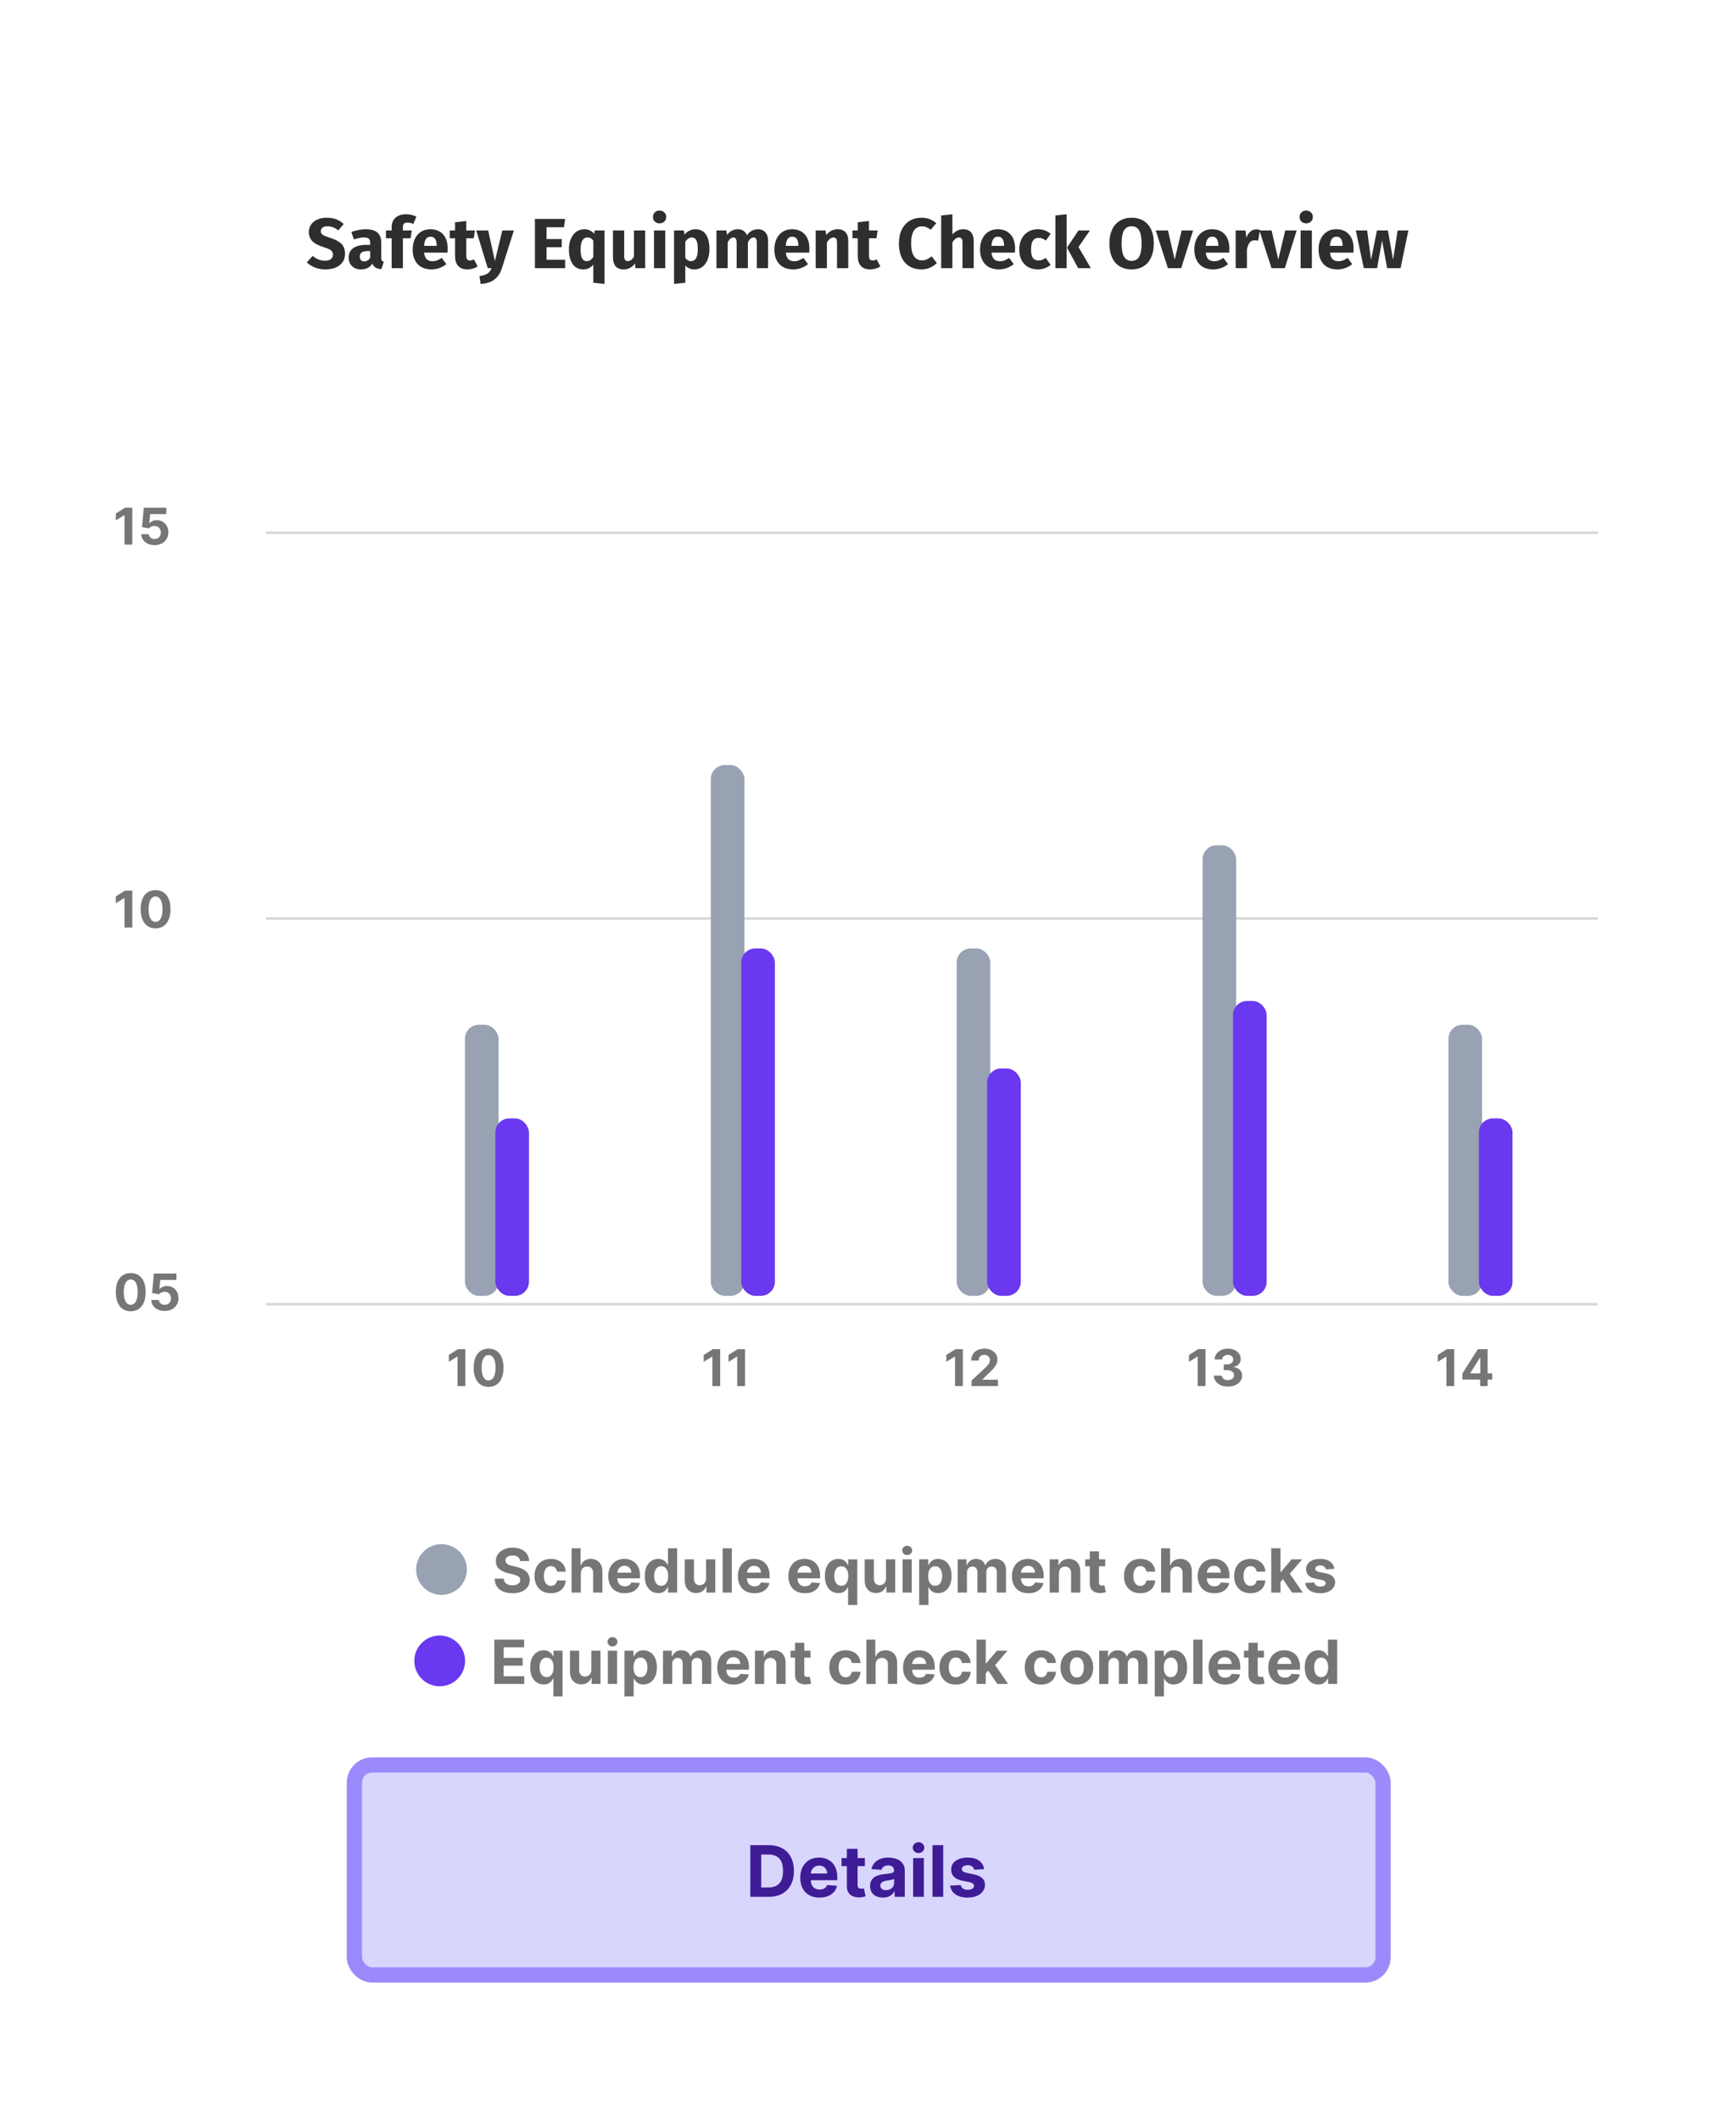 <svg width="226" height="276" viewBox="0 0 226 276" fill="none" xmlns="http://www.w3.org/2000/svg">
<g filter="url(#filter0_d_1081_5591)">
<rect x="3.512" y="3.446" width="218.856" height="269.605" rx="6.608" fill="white"/>
<circle cx="57.477" cy="204.328" r="3.304" fill="#98A2B3"/>
<path d="M67.715 203.22C67.692 202.993 67.596 202.816 67.425 202.691C67.254 202.565 67.022 202.502 66.73 202.502C66.531 202.502 66.362 202.53 66.225 202.587C66.088 202.641 65.983 202.717 65.91 202.815C65.839 202.912 65.803 203.023 65.803 203.147C65.799 203.25 65.821 203.34 65.868 203.417C65.917 203.494 65.983 203.561 66.068 203.617C66.152 203.672 66.25 203.719 66.361 203.761C66.471 203.8 66.59 203.834 66.715 203.862L67.234 203.986C67.485 204.042 67.716 204.117 67.926 204.211C68.136 204.305 68.319 204.421 68.472 204.558C68.626 204.695 68.746 204.856 68.83 205.042C68.916 205.228 68.961 205.441 68.963 205.681C68.961 206.034 68.871 206.34 68.692 206.599C68.516 206.856 68.26 207.056 67.926 207.199C67.594 207.34 67.193 207.41 66.724 207.41C66.258 207.41 65.853 207.339 65.507 207.196C65.164 207.053 64.895 206.842 64.702 206.563C64.511 206.281 64.41 205.933 64.401 205.518H65.581C65.594 205.711 65.649 205.873 65.747 206.002C65.846 206.13 65.979 206.227 66.144 206.292C66.311 206.356 66.499 206.388 66.71 206.388C66.916 206.388 67.096 206.358 67.248 206.298C67.401 206.238 67.521 206.154 67.605 206.047C67.69 205.94 67.732 205.817 67.732 205.678C67.732 205.549 67.694 205.44 67.617 205.352C67.541 205.263 67.431 205.188 67.284 205.126C67.14 205.064 66.962 205.008 66.752 204.957L66.124 204.8C65.638 204.682 65.254 204.497 64.972 204.245C64.691 203.994 64.551 203.655 64.553 203.229C64.551 202.879 64.644 202.574 64.832 202.313C65.021 202.052 65.281 201.849 65.612 201.702C65.942 201.556 66.317 201.483 66.738 201.483C67.166 201.483 67.54 201.556 67.859 201.702C68.18 201.849 68.429 202.052 68.608 202.313C68.786 202.574 68.878 202.877 68.884 203.22H67.715ZM71.714 207.413C71.271 207.413 70.89 207.319 70.571 207.131C70.254 206.942 70.01 206.679 69.839 206.343C69.67 206.007 69.585 205.62 69.585 205.183C69.585 204.74 69.671 204.351 69.842 204.017C70.014 203.681 70.259 203.419 70.577 203.231C70.894 203.042 71.271 202.947 71.709 202.947C72.086 202.947 72.416 203.015 72.7 203.153C72.983 203.29 73.208 203.482 73.373 203.73C73.538 203.978 73.629 204.269 73.646 204.603H72.514C72.482 204.387 72.398 204.213 72.261 204.082C72.125 203.948 71.948 203.882 71.728 203.882C71.543 203.882 71.38 203.933 71.241 204.034C71.104 204.133 70.997 204.279 70.92 204.47C70.843 204.662 70.805 204.894 70.805 205.166C70.805 205.442 70.842 205.676 70.917 205.87C70.994 206.063 71.102 206.211 71.241 206.312C71.38 206.413 71.543 206.464 71.728 206.464C71.865 206.464 71.988 206.436 72.097 206.38C72.208 206.323 72.299 206.242 72.37 206.135C72.444 206.026 72.492 205.895 72.514 205.743H73.646C73.627 206.074 73.537 206.365 73.376 206.616C73.216 206.866 72.996 207.061 72.714 207.202C72.432 207.343 72.099 207.413 71.714 207.413ZM75.614 204.828V207.328H74.414V201.562H75.58V203.766H75.63C75.728 203.511 75.886 203.311 76.104 203.167C76.321 203.02 76.594 202.947 76.923 202.947C77.223 202.947 77.485 203.013 77.709 203.144C77.934 203.274 78.109 203.46 78.232 203.704C78.358 203.947 78.42 204.237 78.418 204.575V207.328H77.219V204.789C77.221 204.522 77.153 204.315 77.016 204.166C76.881 204.018 76.691 203.944 76.447 203.944C76.284 203.944 76.139 203.979 76.013 204.048C75.89 204.117 75.792 204.219 75.721 204.352C75.651 204.483 75.615 204.642 75.614 204.828ZM81.333 207.413C80.888 207.413 80.505 207.323 80.184 207.143C79.865 206.961 79.62 206.703 79.447 206.371C79.274 206.037 79.188 205.642 79.188 205.186C79.188 204.741 79.274 204.35 79.447 204.014C79.62 203.678 79.863 203.416 80.176 203.229C80.492 203.041 80.861 202.947 81.285 202.947C81.571 202.947 81.837 202.993 82.082 203.085C82.33 203.175 82.546 203.311 82.73 203.493C82.916 203.675 83.061 203.904 83.164 204.18C83.267 204.454 83.319 204.775 83.319 205.143V205.473H79.666V204.729H82.189C82.189 204.557 82.152 204.404 82.077 204.27C82.002 204.137 81.897 204.033 81.764 203.958C81.633 203.881 81.48 203.842 81.305 203.842C81.123 203.842 80.962 203.885 80.821 203.969C80.682 204.052 80.573 204.163 80.494 204.304C80.415 204.443 80.375 204.598 80.373 204.769V205.476C80.373 205.69 80.413 205.875 80.492 206.03C80.572 206.186 80.686 206.306 80.832 206.391C80.979 206.475 81.152 206.517 81.353 206.517C81.486 206.517 81.608 206.499 81.719 206.461C81.83 206.424 81.925 206.367 82.004 206.292C82.082 206.217 82.142 206.125 82.184 206.016L83.293 206.089C83.237 206.356 83.121 206.589 82.947 206.788C82.774 206.985 82.551 207.139 82.277 207.25C82.004 207.359 81.69 207.413 81.333 207.413ZM85.695 207.399C85.367 207.399 85.069 207.314 84.803 207.145C84.538 206.975 84.328 206.724 84.172 206.394C84.018 206.061 83.941 205.654 83.941 205.172C83.941 204.676 84.021 204.264 84.18 203.935C84.34 203.605 84.552 203.358 84.817 203.195C85.083 203.03 85.375 202.947 85.692 202.947C85.935 202.947 86.136 202.988 86.298 203.071C86.461 203.152 86.593 203.253 86.692 203.375C86.793 203.495 86.87 203.613 86.923 203.73H86.96V201.562H88.156V207.328H86.974V206.636H86.923C86.867 206.756 86.787 206.875 86.684 206.993C86.582 207.11 86.45 207.206 86.287 207.283C86.125 207.36 85.928 207.399 85.695 207.399ZM86.075 206.444C86.269 206.444 86.432 206.392 86.565 206.287C86.701 206.18 86.804 206.03 86.875 205.839C86.948 205.647 86.985 205.423 86.985 205.166C86.985 204.909 86.949 204.685 86.878 204.496C86.807 204.306 86.703 204.16 86.568 204.056C86.433 203.953 86.269 203.902 86.075 203.902C85.878 203.902 85.712 203.955 85.577 204.062C85.442 204.169 85.34 204.317 85.27 204.507C85.201 204.697 85.166 204.916 85.166 205.166C85.166 205.417 85.201 205.64 85.27 205.833C85.341 206.025 85.444 206.175 85.577 206.284C85.712 206.391 85.878 206.444 86.075 206.444ZM91.916 205.487V203.003H93.116V207.328H91.964V206.543H91.919C91.821 206.796 91.659 207 91.432 207.154C91.207 207.308 90.932 207.385 90.607 207.385C90.318 207.385 90.063 207.319 89.844 207.188C89.624 207.056 89.452 206.869 89.328 206.627C89.206 206.385 89.144 206.095 89.143 205.757V203.003H90.342V205.543C90.344 205.799 90.413 206 90.548 206.149C90.683 206.297 90.864 206.371 91.091 206.371C91.236 206.371 91.371 206.338 91.497 206.273C91.623 206.205 91.724 206.105 91.801 205.974C91.88 205.843 91.918 205.68 91.916 205.487ZM95.275 201.562V207.328H94.075V201.562H95.275ZM98.207 207.413C97.762 207.413 97.379 207.323 97.058 207.143C96.739 206.961 96.493 206.703 96.32 206.371C96.148 206.037 96.061 205.642 96.061 205.186C96.061 204.741 96.148 204.35 96.32 204.014C96.493 203.678 96.736 203.416 97.05 203.229C97.365 203.041 97.735 202.947 98.159 202.947C98.444 202.947 98.71 202.993 98.956 203.085C99.204 203.175 99.42 203.311 99.604 203.493C99.79 203.675 99.934 203.904 100.037 204.18C100.141 204.454 100.192 204.775 100.192 205.143V205.473H96.54V204.729H99.063C99.063 204.557 99.025 204.404 98.95 204.27C98.875 204.137 98.771 204.033 98.638 203.958C98.506 203.881 98.353 203.842 98.179 203.842C97.997 203.842 97.835 203.885 97.695 203.969C97.555 204.052 97.447 204.163 97.368 204.304C97.289 204.443 97.249 204.598 97.247 204.769V205.476C97.247 205.69 97.286 205.875 97.365 206.03C97.446 206.186 97.559 206.306 97.706 206.391C97.852 206.475 98.026 206.517 98.227 206.517C98.36 206.517 98.482 206.499 98.593 206.461C98.704 206.424 98.798 206.367 98.877 206.292C98.956 206.217 99.016 206.125 99.057 206.016L100.167 206.089C100.11 206.356 99.995 206.589 99.82 206.788C99.648 206.985 99.424 207.139 99.15 207.25C98.878 207.359 98.564 207.413 98.207 207.413ZM104.781 207.413C104.336 207.413 103.953 207.323 103.632 207.143C103.313 206.961 103.067 206.703 102.895 206.371C102.722 206.037 102.636 205.642 102.636 205.186C102.636 204.741 102.722 204.35 102.895 204.014C103.067 203.678 103.311 203.416 103.624 203.229C103.939 203.041 104.309 202.947 104.733 202.947C105.019 202.947 105.284 202.993 105.53 203.085C105.778 203.175 105.994 203.311 106.178 203.493C106.364 203.675 106.508 203.904 106.612 204.18C106.715 204.454 106.767 204.775 106.767 205.143V205.473H103.114V204.729H105.637C105.637 204.557 105.6 204.404 105.525 204.27C105.45 204.137 105.345 204.033 105.212 203.958C105.081 203.881 104.928 203.842 104.753 203.842C104.571 203.842 104.41 203.885 104.269 203.969C104.13 204.052 104.021 204.163 103.942 204.304C103.863 204.443 103.823 204.598 103.821 204.769V205.476C103.821 205.69 103.861 205.875 103.939 206.03C104.02 206.186 104.134 206.306 104.28 206.391C104.427 206.475 104.6 206.517 104.801 206.517C104.934 206.517 105.056 206.499 105.167 206.461C105.278 206.424 105.373 206.367 105.452 206.292C105.53 206.217 105.59 206.125 105.632 206.016L106.741 206.089C106.685 206.356 106.569 206.589 106.395 206.788C106.222 206.985 105.999 207.139 105.725 207.25C105.452 207.359 105.138 207.413 104.781 207.413ZM110.408 208.95V206.636H110.371C110.315 206.756 110.235 206.875 110.132 206.993C110.03 207.11 109.898 207.206 109.735 207.283C109.573 207.36 109.376 207.399 109.143 207.399C108.815 207.399 108.517 207.314 108.251 207.145C107.986 206.975 107.776 206.724 107.62 206.394C107.466 206.061 107.389 205.654 107.389 205.172C107.389 204.676 107.469 204.264 107.628 203.935C107.788 203.605 108 203.358 108.265 203.195C108.531 203.03 108.823 202.947 109.14 202.947C109.383 202.947 109.584 202.988 109.746 203.071C109.909 203.152 110.041 203.253 110.14 203.375C110.241 203.495 110.318 203.613 110.371 203.73H110.422V203.003H111.604V208.95H110.408ZM109.523 206.444C109.717 206.444 109.88 206.392 110.013 206.287C110.148 206.18 110.252 206.03 110.323 205.839C110.396 205.647 110.433 205.423 110.433 205.166C110.433 204.909 110.397 204.685 110.326 204.496C110.255 204.306 110.151 204.16 110.016 204.056C109.881 203.953 109.717 203.902 109.523 203.902C109.326 203.902 109.16 203.955 109.025 204.062C108.89 204.169 108.787 204.317 108.718 204.507C108.649 204.697 108.614 204.916 108.614 205.166C108.614 205.417 108.649 205.64 108.718 205.833C108.789 206.025 108.892 206.175 109.025 206.284C109.16 206.391 109.326 206.444 109.523 206.444ZM115.341 205.487V203.003H116.541V207.328H115.389V206.543H115.344C115.246 206.796 115.084 207 114.857 207.154C114.631 207.308 114.356 207.385 114.032 207.385C113.742 207.385 113.488 207.319 113.268 207.188C113.049 207.056 112.877 206.869 112.753 206.627C112.631 206.385 112.569 206.095 112.567 205.757V203.003H113.767V205.543C113.769 205.799 113.837 206 113.972 206.149C114.108 206.297 114.289 206.371 114.516 206.371C114.66 206.371 114.796 206.338 114.921 206.273C115.047 206.205 115.149 206.105 115.226 205.974C115.304 205.843 115.343 205.68 115.341 205.487ZM117.5 207.328V203.003H118.7V207.328H117.5ZM118.103 202.446C117.924 202.446 117.771 202.387 117.644 202.268C117.518 202.148 117.455 202.005 117.455 201.837C117.455 201.672 117.518 201.531 117.644 201.412C117.771 201.292 117.924 201.232 118.103 201.232C118.281 201.232 118.433 201.292 118.559 201.412C118.686 201.531 118.75 201.672 118.75 201.837C118.75 202.005 118.686 202.148 118.559 202.268C118.433 202.387 118.281 202.446 118.103 202.446ZM119.661 208.95V203.003H120.843V203.73H120.897C120.949 203.613 121.025 203.495 121.125 203.375C121.226 203.253 121.358 203.152 121.519 203.071C121.682 202.988 121.885 202.947 122.127 202.947C122.443 202.947 122.734 203.03 123 203.195C123.267 203.358 123.48 203.605 123.639 203.935C123.799 204.264 123.879 204.676 123.879 205.172C123.879 205.654 123.801 206.061 123.645 206.394C123.491 206.724 123.281 206.975 123.014 207.145C122.75 207.314 122.453 207.399 122.124 207.399C121.892 207.399 121.694 207.36 121.53 207.283C121.369 207.206 121.236 207.11 121.133 206.993C121.03 206.875 120.951 206.756 120.897 206.636H120.86V208.95H119.661ZM120.835 205.166C120.835 205.423 120.87 205.647 120.942 205.839C121.013 206.03 121.116 206.18 121.252 206.287C121.387 206.392 121.551 206.444 121.744 206.444C121.94 206.444 122.105 206.391 122.24 206.284C122.375 206.175 122.477 206.025 122.547 205.833C122.618 205.64 122.654 205.417 122.654 205.166C122.654 204.916 122.619 204.697 122.55 204.507C122.48 204.317 122.378 204.169 122.243 204.062C122.108 203.955 121.941 203.902 121.744 203.902C121.549 203.902 121.384 203.953 121.249 204.056C121.115 204.16 121.013 204.306 120.942 204.496C120.87 204.685 120.835 204.909 120.835 205.166ZM124.678 207.328V203.003H125.822V203.766H125.872C125.963 203.513 126.113 203.313 126.323 203.167C126.533 203.02 126.785 202.947 127.078 202.947C127.374 202.947 127.627 203.021 127.835 203.169C128.043 203.316 128.182 203.515 128.252 203.766H128.297C128.385 203.519 128.545 203.321 128.776 203.172C129.008 203.022 129.283 202.947 129.601 202.947C130.004 202.947 130.332 203.076 130.583 203.333C130.837 203.588 130.964 203.95 130.964 204.42V207.328H129.767V204.656C129.767 204.416 129.703 204.236 129.575 204.116C129.448 203.995 129.288 203.935 129.097 203.935C128.879 203.935 128.709 204.005 128.587 204.144C128.465 204.281 128.404 204.462 128.404 204.687V207.328H127.241V204.631C127.241 204.419 127.18 204.25 127.058 204.124C126.938 203.998 126.779 203.935 126.582 203.935C126.449 203.935 126.329 203.969 126.222 204.037C126.116 204.102 126.033 204.195 125.971 204.315C125.909 204.434 125.878 204.573 125.878 204.732V207.328H124.678ZM133.882 207.413C133.437 207.413 133.054 207.323 132.733 207.143C132.414 206.961 132.168 206.703 131.996 206.371C131.823 206.037 131.736 205.642 131.736 205.186C131.736 204.741 131.823 204.35 131.996 204.014C132.168 203.678 132.411 203.416 132.725 203.229C133.04 203.041 133.41 202.947 133.834 202.947C134.12 202.947 134.385 202.993 134.631 203.085C134.879 203.175 135.095 203.311 135.279 203.493C135.465 203.675 135.609 203.904 135.713 204.18C135.816 204.454 135.867 204.775 135.867 205.143V205.473H132.215V204.729H134.738C134.738 204.557 134.701 204.404 134.626 204.27C134.551 204.137 134.446 204.033 134.313 203.958C134.182 203.881 134.029 203.842 133.854 203.842C133.672 203.842 133.511 203.885 133.37 203.969C133.231 204.052 133.122 204.163 133.043 204.304C132.964 204.443 132.924 204.598 132.922 204.769V205.476C132.922 205.69 132.961 205.875 133.04 206.03C133.121 206.186 133.235 206.306 133.381 206.391C133.527 206.475 133.701 206.517 133.902 206.517C134.035 206.517 134.157 206.499 134.268 206.461C134.379 206.424 134.474 206.367 134.552 206.292C134.631 206.217 134.691 206.125 134.733 206.016L135.842 206.089C135.786 206.356 135.67 206.589 135.496 206.788C135.323 206.985 135.1 207.139 134.826 207.25C134.553 207.359 134.239 207.413 133.882 207.413ZM137.85 204.828V207.328H136.65V203.003H137.793V203.766H137.844C137.94 203.515 138.1 203.316 138.326 203.169C138.551 203.021 138.824 202.947 139.145 202.947C139.445 202.947 139.707 203.013 139.931 203.144C140.154 203.275 140.328 203.463 140.452 203.707C140.576 203.949 140.638 204.239 140.638 204.575V207.328H139.438V204.789C139.44 204.524 139.372 204.317 139.235 204.169C139.098 204.019 138.91 203.944 138.669 203.944C138.508 203.944 138.365 203.979 138.241 204.048C138.119 204.117 138.023 204.219 137.954 204.352C137.886 204.483 137.852 204.642 137.85 204.828ZM143.884 203.003V203.904H141.279V203.003H143.884ZM141.87 201.967H143.07V205.999C143.07 206.11 143.087 206.196 143.12 206.258C143.154 206.319 143.201 206.361 143.261 206.385C143.323 206.41 143.395 206.422 143.475 206.422C143.532 206.422 143.588 206.417 143.644 206.408C143.701 206.396 143.744 206.388 143.774 206.382L143.962 207.275C143.902 207.294 143.818 207.315 143.709 207.34C143.6 207.366 143.468 207.382 143.312 207.388C143.023 207.399 142.769 207.36 142.552 207.272C142.336 207.184 142.168 207.047 142.048 206.861C141.927 206.675 141.868 206.441 141.87 206.157V201.967ZM148.454 207.413C148.011 207.413 147.63 207.319 147.311 207.131C146.994 206.942 146.75 206.679 146.579 206.343C146.41 206.007 146.326 205.62 146.326 205.183C146.326 204.74 146.411 204.351 146.582 204.017C146.755 203.681 147 203.419 147.317 203.231C147.634 203.042 148.011 202.947 148.449 202.947C148.826 202.947 149.157 203.015 149.44 203.153C149.723 203.29 149.948 203.482 150.113 203.73C150.278 203.978 150.369 204.269 150.386 204.603H149.254C149.222 204.387 149.138 204.213 149.001 204.082C148.866 203.948 148.688 203.882 148.469 203.882C148.283 203.882 148.12 203.933 147.981 204.034C147.844 204.133 147.737 204.279 147.66 204.47C147.583 204.662 147.545 204.894 147.545 205.166C147.545 205.442 147.582 205.676 147.658 205.87C147.735 206.063 147.842 206.211 147.981 206.312C148.12 206.413 148.283 206.464 148.469 206.464C148.606 206.464 148.729 206.436 148.837 206.38C148.948 206.323 149.039 206.242 149.111 206.135C149.184 206.026 149.232 205.895 149.254 205.743H150.386C150.367 206.074 150.277 206.365 150.116 206.616C149.956 206.866 149.736 207.061 149.454 207.202C149.173 207.343 148.839 207.413 148.454 207.413ZM152.354 204.828V207.328H151.154V201.562H152.32V203.766H152.371C152.468 203.511 152.626 203.311 152.844 203.167C153.061 203.02 153.335 202.947 153.663 202.947C153.964 202.947 154.225 203.013 154.449 203.144C154.674 203.274 154.849 203.46 154.973 203.704C155.098 203.947 155.16 204.237 155.158 204.575V207.328H153.959V204.789C153.961 204.522 153.893 204.315 153.756 204.166C153.621 204.018 153.431 203.944 153.187 203.944C153.024 203.944 152.879 203.979 152.754 204.048C152.63 204.117 152.532 204.219 152.461 204.352C152.391 204.483 152.356 204.642 152.354 204.828ZM158.074 207.413C157.629 207.413 157.246 207.323 156.925 207.143C156.606 206.961 156.36 206.703 156.187 206.371C156.014 206.037 155.928 205.642 155.928 205.186C155.928 204.741 156.014 204.35 156.187 204.014C156.36 203.678 156.603 203.416 156.916 203.229C157.232 203.041 157.601 202.947 158.026 202.947C158.311 202.947 158.577 202.993 158.823 203.085C159.07 203.175 159.286 203.311 159.47 203.493C159.656 203.675 159.801 203.904 159.904 204.18C160.007 204.454 160.059 204.775 160.059 205.143V205.473H156.407V204.729H158.93C158.93 204.557 158.892 204.404 158.817 204.27C158.742 204.137 158.638 204.033 158.504 203.958C158.373 203.881 158.22 203.842 158.045 203.842C157.863 203.842 157.702 203.885 157.561 203.969C157.422 204.052 157.313 204.163 157.234 204.304C157.156 204.443 157.115 204.598 157.113 204.769V205.476C157.113 205.69 157.153 205.875 157.232 206.03C157.312 206.186 157.426 206.306 157.572 206.391C157.719 206.475 157.892 206.517 158.093 206.517C158.227 206.517 158.349 206.499 158.459 206.461C158.57 206.424 158.665 206.367 158.744 206.292C158.823 206.217 158.883 206.125 158.924 206.016L160.033 206.089C159.977 206.356 159.862 206.589 159.687 206.788C159.514 206.985 159.291 207.139 159.017 207.25C158.745 207.359 158.43 207.413 158.074 207.413ZM162.796 207.413C162.353 207.413 161.972 207.319 161.653 207.131C161.335 206.942 161.091 206.679 160.92 206.343C160.751 206.007 160.667 205.62 160.667 205.183C160.667 204.74 160.752 204.351 160.923 204.017C161.096 203.681 161.341 203.419 161.658 203.231C161.975 203.042 162.353 202.947 162.79 202.947C163.167 202.947 163.498 203.015 163.781 203.153C164.065 203.29 164.289 203.482 164.454 203.73C164.62 203.978 164.711 204.269 164.728 204.603H163.596C163.564 204.387 163.479 204.213 163.342 204.082C163.207 203.948 163.03 203.882 162.81 203.882C162.624 203.882 162.462 203.933 162.323 204.034C162.186 204.133 162.079 204.279 162.002 204.47C161.925 204.662 161.886 204.894 161.886 205.166C161.886 205.442 161.924 205.676 161.999 205.87C162.076 206.063 162.184 206.211 162.323 206.312C162.462 206.413 162.624 206.464 162.81 206.464C162.947 206.464 163.07 206.436 163.179 206.38C163.29 206.323 163.381 206.242 163.452 206.135C163.525 206.026 163.573 205.895 163.596 205.743H164.728C164.709 206.074 164.619 206.365 164.457 206.616C164.298 206.866 164.077 207.061 163.795 207.202C163.514 207.343 163.181 207.413 162.796 207.413ZM166.582 206.084L166.585 204.645H166.76L168.145 203.003H169.522L167.661 205.177H167.377L166.582 206.084ZM165.496 207.328V201.562H166.695V207.328H165.496ZM168.199 207.328L166.926 205.445L167.726 204.597L169.604 207.328H168.199ZM173.71 204.237L172.611 204.304C172.593 204.21 172.552 204.126 172.49 204.051C172.428 203.974 172.347 203.913 172.245 203.868C172.146 203.821 172.027 203.797 171.888 203.797C171.702 203.797 171.545 203.837 171.417 203.916C171.29 203.993 171.226 204.096 171.226 204.225C171.226 204.329 171.267 204.416 171.35 204.487C171.432 204.559 171.574 204.616 171.775 204.659L172.558 204.817C172.978 204.903 173.292 205.042 173.498 205.233C173.705 205.425 173.808 205.676 173.808 205.988C173.808 206.272 173.725 206.52 173.557 206.734C173.392 206.948 173.165 207.115 172.876 207.236C172.589 207.354 172.257 207.413 171.882 207.413C171.309 207.413 170.853 207.294 170.513 207.055C170.176 206.815 169.978 206.488 169.919 206.075L171.099 206.013C171.135 206.188 171.221 206.321 171.358 206.413C171.495 206.503 171.671 206.548 171.885 206.548C172.095 206.548 172.264 206.508 172.392 206.427C172.521 206.345 172.587 206.239 172.589 206.109C172.587 206 172.541 205.911 172.451 205.842C172.361 205.77 172.222 205.716 172.034 205.678L171.285 205.529C170.863 205.445 170.548 205.298 170.342 205.09C170.137 204.881 170.035 204.616 170.035 204.293C170.035 204.015 170.11 203.776 170.26 203.575C170.412 203.374 170.625 203.219 170.899 203.11C171.175 203.001 171.498 202.947 171.868 202.947C172.414 202.947 172.844 203.062 173.158 203.293C173.473 203.524 173.657 203.839 173.71 204.237Z" fill="#767676"/>
<circle cx="57.242" cy="216.223" r="3.304" fill="#6938EF"/>
<path d="M64.351 219.223V213.456H68.237V214.461H65.57V215.835H68.037V216.841H65.57V218.218H68.248V219.223H64.351ZM72.042 220.845V218.53H72.005C71.949 218.65 71.869 218.769 71.766 218.888C71.664 219.004 71.532 219.101 71.369 219.178C71.207 219.255 71.01 219.293 70.777 219.293C70.449 219.293 70.151 219.209 69.885 219.04C69.62 218.869 69.41 218.618 69.254 218.288C69.1 217.956 69.023 217.548 69.023 217.066C69.023 216.57 69.103 216.158 69.263 215.83C69.422 215.499 69.634 215.252 69.899 215.089C70.165 214.924 70.457 214.841 70.775 214.841C71.017 214.841 71.219 214.883 71.38 214.965C71.543 215.046 71.675 215.147 71.774 215.269C71.876 215.389 71.953 215.508 72.005 215.624H72.056V214.898H73.239V220.845H72.042ZM71.158 218.339C71.351 218.339 71.514 218.286 71.647 218.181C71.783 218.074 71.886 217.925 71.957 217.733C72.031 217.542 72.067 217.317 72.067 217.06C72.067 216.803 72.031 216.58 71.96 216.39C71.889 216.2 71.785 216.054 71.65 215.951C71.515 215.847 71.351 215.796 71.158 215.796C70.96 215.796 70.794 215.849 70.659 215.956C70.524 216.063 70.422 216.212 70.352 216.401C70.283 216.591 70.248 216.811 70.248 217.06C70.248 217.312 70.283 217.534 70.352 217.728C70.424 217.919 70.526 218.069 70.659 218.178C70.794 218.285 70.96 218.339 71.158 218.339ZM76.975 217.381V214.898H78.175V219.223H77.023V218.437H76.978C76.88 218.691 76.718 218.894 76.491 219.048C76.266 219.202 75.991 219.279 75.666 219.279C75.377 219.279 75.122 219.213 74.903 219.082C74.683 218.951 74.511 218.764 74.387 218.522C74.265 218.279 74.203 217.989 74.201 217.652V214.898H75.401V217.438C75.403 217.693 75.472 217.895 75.607 218.043C75.742 218.191 75.923 218.265 76.15 218.265C76.295 218.265 76.43 218.233 76.556 218.167C76.681 218.099 76.783 218 76.86 217.868C76.939 217.737 76.977 217.575 76.975 217.381ZM79.134 219.223V214.898H80.334V219.223H79.134ZM79.737 214.34C79.558 214.34 79.406 214.281 79.278 214.163C79.152 214.043 79.089 213.899 79.089 213.732C79.089 213.567 79.152 213.425 79.278 213.307C79.406 213.186 79.558 213.126 79.737 213.126C79.915 213.126 80.067 213.186 80.193 213.307C80.321 213.425 80.385 213.567 80.385 213.732C80.385 213.899 80.321 214.043 80.193 214.163C80.067 214.281 79.915 214.34 79.737 214.34ZM81.295 220.845V214.898H82.477V215.624H82.531C82.584 215.508 82.659 215.389 82.759 215.269C82.86 215.147 82.992 215.046 83.153 214.965C83.317 214.883 83.519 214.841 83.761 214.841C84.077 214.841 84.368 214.924 84.634 215.089C84.901 215.252 85.114 215.499 85.274 215.83C85.433 216.158 85.513 216.57 85.513 217.066C85.513 217.548 85.435 217.956 85.279 218.288C85.125 218.618 84.915 218.869 84.648 219.04C84.384 219.209 84.087 219.293 83.759 219.293C83.526 219.293 83.328 219.255 83.165 219.178C83.003 219.101 82.871 219.004 82.767 218.888C82.664 218.769 82.585 218.65 82.531 218.53H82.494V220.845H81.295ZM82.469 217.06C82.469 217.317 82.505 217.542 82.576 217.733C82.647 217.925 82.751 218.074 82.886 218.181C83.021 218.286 83.185 218.339 83.379 218.339C83.574 218.339 83.739 218.285 83.874 218.178C84.009 218.069 84.112 217.919 84.181 217.728C84.252 217.534 84.288 217.312 84.288 217.06C84.288 216.811 84.253 216.591 84.184 216.401C84.114 216.212 84.012 216.063 83.877 215.956C83.742 215.849 83.576 215.796 83.379 215.796C83.183 215.796 83.018 215.847 82.883 215.951C82.75 216.054 82.647 216.2 82.576 216.39C82.505 216.58 82.469 216.803 82.469 217.06ZM86.313 219.223V214.898H87.456V215.661H87.507C87.597 215.407 87.747 215.207 87.957 215.061C88.167 214.914 88.419 214.841 88.712 214.841C89.008 214.841 89.261 214.915 89.469 215.064C89.678 215.21 89.817 215.409 89.886 215.661H89.931C90.019 215.413 90.179 215.215 90.41 215.067C90.643 214.916 90.918 214.841 91.235 214.841C91.638 214.841 91.966 214.97 92.218 215.227C92.471 215.482 92.598 215.845 92.598 216.314V219.223H91.401V216.551C91.401 216.31 91.337 216.13 91.21 216.01C91.082 215.89 90.922 215.83 90.731 215.83C90.513 215.83 90.343 215.899 90.221 216.038C90.099 216.175 90.038 216.356 90.038 216.582V219.223H88.875V216.525C88.875 216.313 88.814 216.144 88.692 216.018C88.572 215.893 88.413 215.83 88.216 215.83C88.083 215.83 87.963 215.863 87.856 215.931C87.751 215.997 87.667 216.09 87.605 216.21C87.543 216.328 87.512 216.467 87.512 216.627V219.223H86.313ZM95.516 219.307C95.072 219.307 94.689 219.217 94.368 219.037C94.048 218.855 93.802 218.598 93.63 218.265C93.457 217.931 93.371 217.536 93.371 217.08C93.371 216.635 93.457 216.245 93.63 215.909C93.802 215.572 94.046 215.311 94.359 215.123C94.674 214.935 95.044 214.841 95.469 214.841C95.754 214.841 96.02 214.887 96.266 214.979C96.513 215.069 96.729 215.205 96.913 215.388C97.099 215.57 97.243 215.799 97.347 216.075C97.45 216.349 97.502 216.67 97.502 217.038V217.367H93.849V216.624H96.373C96.373 216.451 96.335 216.298 96.26 216.165C96.185 216.031 96.081 215.927 95.947 215.852C95.816 215.775 95.663 215.737 95.488 215.737C95.306 215.737 95.145 215.779 95.004 215.863C94.865 215.946 94.756 216.058 94.677 216.199C94.599 216.337 94.558 216.492 94.556 216.663V217.37C94.556 217.584 94.596 217.769 94.674 217.925C94.755 218.08 94.869 218.201 95.015 218.285C95.162 218.37 95.335 218.412 95.536 218.412C95.669 218.412 95.791 218.393 95.902 218.356C96.013 218.318 96.108 218.262 96.187 218.187C96.266 218.111 96.326 218.019 96.367 217.911L97.476 217.984C97.42 218.25 97.305 218.483 97.13 218.682C96.957 218.879 96.734 219.033 96.46 219.144C96.188 219.253 95.873 219.307 95.516 219.307ZM99.484 216.722V219.223H98.284V214.898H99.428V215.661H99.478C99.574 215.409 99.735 215.21 99.96 215.064C100.185 214.915 100.458 214.841 100.779 214.841C101.08 214.841 101.342 214.907 101.565 215.038C101.788 215.17 101.962 215.358 102.086 215.602C102.21 215.844 102.272 216.133 102.272 216.469V219.223H101.072V216.683C101.074 216.418 101.006 216.212 100.869 216.063C100.732 215.913 100.544 215.838 100.303 215.838C100.142 215.838 99.999 215.873 99.875 215.942C99.753 216.012 99.658 216.113 99.588 216.246C99.521 216.378 99.486 216.536 99.484 216.722ZM105.518 214.898V215.799H102.913V214.898H105.518ZM103.504 213.861H104.704V217.894C104.704 218.004 104.721 218.091 104.755 218.153C104.788 218.213 104.835 218.255 104.895 218.279C104.957 218.304 105.029 218.316 105.109 218.316C105.166 218.316 105.222 218.311 105.278 218.302C105.335 218.291 105.378 218.282 105.408 218.277L105.597 219.169C105.537 219.188 105.452 219.21 105.343 219.234C105.234 219.26 105.102 219.276 104.946 219.282C104.657 219.293 104.404 219.255 104.186 219.166C103.97 219.078 103.802 218.941 103.682 218.755C103.562 218.57 103.503 218.335 103.504 218.051V213.861ZM110.089 219.307C109.646 219.307 109.265 219.213 108.945 219.026C108.628 218.836 108.384 218.573 108.213 218.237C108.044 217.901 107.96 217.514 107.96 217.077C107.96 216.634 108.045 216.245 108.216 215.911C108.389 215.575 108.634 215.313 108.951 215.126C109.268 214.936 109.646 214.841 110.083 214.841C110.46 214.841 110.791 214.91 111.074 215.047C111.358 215.184 111.582 215.376 111.747 215.624C111.912 215.872 112.004 216.163 112.02 216.497H110.888C110.856 216.281 110.772 216.107 110.635 215.976C110.5 215.843 110.322 215.776 110.103 215.776C109.917 215.776 109.755 215.827 109.616 215.928C109.479 216.028 109.372 216.173 109.295 216.365C109.218 216.556 109.179 216.788 109.179 217.06C109.179 217.336 109.217 217.571 109.292 217.764C109.369 217.958 109.477 218.105 109.616 218.206C109.755 218.308 109.917 218.358 110.103 218.358C110.24 218.358 110.363 218.33 110.472 218.274C110.582 218.218 110.673 218.136 110.745 218.029C110.818 217.92 110.866 217.79 110.888 217.637H112.02C112.002 217.968 111.912 218.259 111.75 218.51C111.591 218.76 111.37 218.955 111.088 219.096C110.807 219.237 110.474 219.307 110.089 219.307ZM113.988 216.722V219.223H112.788V213.456H113.954V215.661H114.005C114.103 215.405 114.26 215.205 114.478 215.061C114.696 214.914 114.969 214.841 115.297 214.841C115.598 214.841 115.86 214.907 116.083 215.038C116.308 215.168 116.483 215.355 116.607 215.599C116.733 215.841 116.795 216.131 116.793 216.469V219.223H115.593V216.683C115.595 216.416 115.527 216.209 115.39 216.061C115.255 215.912 115.066 215.838 114.822 215.838C114.658 215.838 114.514 215.873 114.388 215.942C114.264 216.012 114.166 216.113 114.095 216.246C114.026 216.378 113.99 216.536 113.988 216.722ZM119.708 219.307C119.263 219.307 118.88 219.217 118.559 219.037C118.24 218.855 117.994 218.598 117.821 218.265C117.648 217.931 117.562 217.536 117.562 217.08C117.562 216.635 117.648 216.245 117.821 215.909C117.994 215.572 118.237 215.311 118.55 215.123C118.866 214.935 119.236 214.841 119.66 214.841C119.945 214.841 120.211 214.887 120.457 214.979C120.705 215.069 120.921 215.205 121.104 215.388C121.29 215.57 121.435 215.799 121.538 216.075C121.641 216.349 121.693 216.67 121.693 217.038V217.367H118.041V216.624H120.564C120.564 216.451 120.526 216.298 120.451 216.165C120.376 216.031 120.272 215.927 120.139 215.852C120.007 215.775 119.854 215.737 119.68 215.737C119.498 215.737 119.336 215.779 119.195 215.863C119.056 215.946 118.947 216.058 118.869 216.199C118.79 216.337 118.749 216.492 118.748 216.663V217.37C118.748 217.584 118.787 217.769 118.866 217.925C118.947 218.08 119.06 218.201 119.207 218.285C119.353 218.37 119.527 218.412 119.727 218.412C119.861 218.412 119.983 218.393 120.094 218.356C120.204 218.318 120.299 218.262 120.378 218.187C120.457 218.111 120.517 218.019 120.558 217.911L121.668 217.984C121.611 218.25 121.496 218.483 121.321 218.682C121.149 218.879 120.925 219.033 120.651 219.144C120.379 219.253 120.064 219.307 119.708 219.307ZM124.43 219.307C123.987 219.307 123.606 219.213 123.287 219.026C122.97 218.836 122.725 218.573 122.555 218.237C122.386 217.901 122.301 217.514 122.301 217.077C122.301 216.634 122.387 216.245 122.557 215.911C122.73 215.575 122.975 215.313 123.292 215.126C123.61 214.936 123.987 214.841 124.424 214.841C124.802 214.841 125.132 214.91 125.416 215.047C125.699 215.184 125.923 215.376 126.089 215.624C126.254 215.872 126.345 216.163 126.362 216.497H125.23C125.198 216.281 125.113 216.107 124.976 215.976C124.841 215.843 124.664 215.776 124.444 215.776C124.258 215.776 124.096 215.827 123.957 215.928C123.82 216.028 123.713 216.173 123.636 216.365C123.559 216.556 123.521 216.788 123.521 217.06C123.521 217.336 123.558 217.571 123.633 217.764C123.71 217.958 123.818 218.105 123.957 218.206C124.096 218.308 124.258 218.358 124.444 218.358C124.581 218.358 124.704 218.33 124.813 218.274C124.924 218.218 125.015 218.136 125.086 218.029C125.159 217.92 125.207 217.79 125.23 217.637H126.362C126.343 217.968 126.253 218.259 126.091 218.51C125.932 218.76 125.711 218.955 125.43 219.096C125.148 219.237 124.815 219.307 124.43 219.307ZM128.217 217.978L128.22 216.539H128.394L129.78 214.898H131.157L129.295 217.071H129.011L128.217 217.978ZM127.13 219.223V213.456H128.329V219.223H127.13ZM129.833 219.223L128.56 217.339L129.36 216.491L131.238 219.223H129.833ZM135.535 219.307C135.091 219.307 134.71 219.213 134.391 219.026C134.074 218.836 133.83 218.573 133.659 218.237C133.49 217.901 133.406 217.514 133.406 217.077C133.406 216.634 133.491 216.245 133.662 215.911C133.835 215.575 134.08 215.313 134.397 215.126C134.714 214.936 135.091 214.841 135.529 214.841C135.906 214.841 136.237 214.91 136.52 215.047C136.804 215.184 137.028 215.376 137.193 215.624C137.358 215.872 137.449 216.163 137.466 216.497H136.334C136.302 216.281 136.218 216.107 136.081 215.976C135.946 215.843 135.768 215.776 135.549 215.776C135.363 215.776 135.2 215.827 135.061 215.928C134.924 216.028 134.817 216.173 134.74 216.365C134.663 216.556 134.625 216.788 134.625 217.06C134.625 217.336 134.663 217.571 134.738 217.764C134.815 217.958 134.923 218.105 135.061 218.206C135.2 218.308 135.363 218.358 135.549 218.358C135.686 218.358 135.809 218.33 135.917 218.274C136.028 218.218 136.119 218.136 136.191 218.029C136.264 217.92 136.312 217.79 136.334 217.637H137.466C137.447 217.968 137.357 218.259 137.196 218.51C137.036 218.76 136.816 218.955 136.534 219.096C136.253 219.237 135.919 219.307 135.535 219.307ZM140.188 219.307C139.751 219.307 139.373 219.214 139.054 219.029C138.736 218.841 138.491 218.58 138.319 218.246C138.146 217.91 138.06 217.52 138.06 217.077C138.06 216.63 138.146 216.24 138.319 215.906C138.491 215.57 138.736 215.309 139.054 215.123C139.373 214.935 139.751 214.841 140.188 214.841C140.626 214.841 141.003 214.935 141.32 215.123C141.64 215.309 141.886 215.57 142.058 215.906C142.231 216.24 142.317 216.63 142.317 217.077C142.317 217.52 142.231 217.91 142.058 218.246C141.886 218.58 141.64 218.841 141.32 219.029C141.003 219.214 140.626 219.307 140.188 219.307ZM140.194 218.378C140.393 218.378 140.559 218.322 140.693 218.209C140.826 218.095 140.926 217.939 140.994 217.742C141.063 217.545 141.098 217.32 141.098 217.069C141.098 216.817 141.063 216.593 140.994 216.396C140.926 216.199 140.826 216.043 140.693 215.928C140.559 215.814 140.393 215.756 140.194 215.756C139.993 215.756 139.824 215.814 139.687 215.928C139.552 216.043 139.45 216.199 139.38 216.396C139.313 216.593 139.279 216.817 139.279 217.069C139.279 217.32 139.313 217.545 139.38 217.742C139.45 217.939 139.552 218.095 139.687 218.209C139.824 218.322 139.993 218.378 140.194 218.378ZM143.097 219.223V214.898H144.241V215.661H144.291C144.381 215.407 144.532 215.207 144.742 215.061C144.952 214.914 145.204 214.841 145.496 214.841C145.793 214.841 146.046 214.915 146.254 215.064C146.462 215.21 146.601 215.409 146.671 215.661H146.716C146.804 215.413 146.964 215.215 147.194 215.067C147.427 214.916 147.702 214.841 148.019 214.841C148.423 214.841 148.751 214.97 149.002 215.227C149.256 215.482 149.382 215.845 149.382 216.314V219.223H148.186V216.551C148.186 216.31 148.122 216.13 147.994 216.01C147.866 215.89 147.707 215.83 147.515 215.83C147.298 215.83 147.128 215.899 147.006 216.038C146.884 216.175 146.823 216.356 146.823 216.582V219.223H145.66V216.525C145.66 216.313 145.599 216.144 145.477 216.018C145.357 215.893 145.198 215.83 145.001 215.83C144.868 215.83 144.747 215.863 144.64 215.931C144.535 215.997 144.452 216.09 144.39 216.21C144.328 216.328 144.297 216.467 144.297 216.627V219.223H143.097ZM150.33 220.845V214.898H151.513V215.624H151.566C151.619 215.508 151.695 215.389 151.794 215.269C151.896 215.147 152.027 215.046 152.188 214.965C152.352 214.883 152.554 214.841 152.797 214.841C153.112 214.841 153.403 214.924 153.67 215.089C153.936 215.252 154.149 215.499 154.309 215.83C154.468 216.158 154.548 216.57 154.548 217.066C154.548 217.548 154.47 217.956 154.314 218.288C154.16 218.618 153.95 218.869 153.684 219.04C153.419 219.209 153.122 219.293 152.794 219.293C152.561 219.293 152.363 219.255 152.2 219.178C152.038 219.101 151.906 219.004 151.803 218.888C151.699 218.769 151.621 218.65 151.566 218.53H151.529V220.845H150.33ZM151.504 217.06C151.504 217.317 151.54 217.542 151.611 217.733C151.682 217.925 151.786 218.074 151.921 218.181C152.056 218.286 152.22 218.339 152.414 218.339C152.609 218.339 152.774 218.285 152.909 218.178C153.044 218.069 153.147 217.919 153.216 217.728C153.288 217.534 153.323 217.312 153.323 217.06C153.323 216.811 153.288 216.591 153.219 216.401C153.15 216.212 153.047 216.063 152.912 215.956C152.777 215.849 152.611 215.796 152.414 215.796C152.218 215.796 152.053 215.847 151.918 215.951C151.785 216.054 151.682 216.2 151.611 216.39C151.54 216.58 151.504 216.803 151.504 217.06ZM156.547 213.456V219.223H155.348V213.456H156.547ZM159.479 219.307C159.035 219.307 158.652 219.217 158.331 219.037C158.011 218.855 157.766 218.598 157.593 218.265C157.42 217.931 157.334 217.536 157.334 217.08C157.334 216.635 157.42 216.245 157.593 215.909C157.766 215.572 158.009 215.311 158.322 215.123C158.638 214.935 159.007 214.841 159.432 214.841C159.717 214.841 159.983 214.887 160.228 214.979C160.476 215.069 160.692 215.205 160.876 215.388C161.062 215.57 161.207 215.799 161.31 216.075C161.413 216.349 161.465 216.67 161.465 217.038V217.367H157.812V216.624H160.335C160.335 216.451 160.298 216.298 160.223 216.165C160.148 216.031 160.044 215.927 159.91 215.852C159.779 215.775 159.626 215.737 159.451 215.737C159.269 215.737 159.108 215.779 158.967 215.863C158.828 215.946 158.719 216.058 158.64 216.199C158.561 216.337 158.521 216.492 158.519 216.663V217.37C158.519 217.584 158.559 217.769 158.638 217.925C158.718 218.08 158.832 218.201 158.978 218.285C159.125 218.37 159.298 218.412 159.499 218.412C159.632 218.412 159.754 218.393 159.865 218.356C159.976 218.318 160.071 218.262 160.15 218.187C160.228 218.111 160.289 218.019 160.33 217.911L161.439 217.984C161.383 218.25 161.268 218.483 161.093 218.682C160.92 218.879 160.697 219.033 160.423 219.144C160.151 219.253 159.836 219.307 159.479 219.307ZM164.548 214.898V215.799H161.943V214.898H164.548ZM162.535 213.861H163.734V217.894C163.734 218.004 163.751 218.091 163.785 218.153C163.819 218.213 163.866 218.255 163.926 218.279C163.988 218.304 164.059 218.316 164.14 218.316C164.196 218.316 164.252 218.311 164.309 218.302C164.365 218.291 164.408 218.282 164.438 218.277L164.627 219.169C164.567 219.188 164.482 219.21 164.373 219.234C164.265 219.26 164.132 219.276 163.976 219.282C163.687 219.293 163.434 219.255 163.216 219.166C163 219.078 162.832 218.941 162.712 218.755C162.592 218.57 162.533 218.335 162.535 218.051V213.861ZM167.254 219.307C166.809 219.307 166.426 219.217 166.105 219.037C165.786 218.855 165.54 218.598 165.368 218.265C165.195 217.931 165.108 217.536 165.108 217.08C165.108 216.635 165.195 216.245 165.368 215.909C165.54 215.572 165.783 215.311 166.097 215.123C166.412 214.935 166.782 214.841 167.206 214.841C167.492 214.841 167.757 214.887 168.003 214.979C168.251 215.069 168.467 215.205 168.651 215.388C168.837 215.57 168.981 215.799 169.084 216.075C169.188 216.349 169.239 216.67 169.239 217.038V217.367H165.587V216.624H168.11C168.11 216.451 168.073 216.298 167.998 216.165C167.922 216.031 167.818 215.927 167.685 215.852C167.554 215.775 167.401 215.737 167.226 215.737C167.044 215.737 166.882 215.779 166.742 215.863C166.603 215.946 166.494 216.058 166.415 216.199C166.336 216.337 166.296 216.492 166.294 216.663V217.37C166.294 217.584 166.333 217.769 166.412 217.925C166.493 218.08 166.606 218.201 166.753 218.285C166.899 218.37 167.073 218.412 167.274 218.412C167.407 218.412 167.529 218.393 167.64 218.356C167.751 218.318 167.845 218.262 167.924 218.187C168.003 218.111 168.063 218.019 168.105 217.911L169.214 217.984C169.158 218.25 169.042 218.483 168.868 218.682C168.695 218.879 168.472 219.033 168.197 219.144C167.925 219.253 167.611 219.307 167.254 219.307ZM171.616 219.293C171.287 219.293 170.99 219.209 170.723 219.04C170.459 218.869 170.248 218.618 170.093 218.288C169.939 217.956 169.862 217.548 169.862 217.066C169.862 216.57 169.941 216.158 170.101 215.83C170.261 215.499 170.473 215.252 170.737 215.089C171.004 214.924 171.296 214.841 171.613 214.841C171.855 214.841 172.057 214.883 172.219 214.965C172.382 215.046 172.513 215.147 172.613 215.269C172.714 215.389 172.791 215.508 172.844 215.624H172.88V213.456H174.077V219.223H172.894V218.53H172.844C172.787 218.65 172.708 218.769 172.604 218.888C172.503 219.004 172.371 219.101 172.207 219.178C172.046 219.255 171.849 219.293 171.616 219.293ZM171.996 218.339C172.189 218.339 172.353 218.286 172.486 218.181C172.621 218.074 172.724 217.925 172.796 217.733C172.869 217.542 172.906 217.317 172.906 217.06C172.906 216.803 172.87 216.58 172.799 216.39C172.727 216.2 172.624 216.054 172.489 215.951C172.354 215.847 172.189 215.796 171.996 215.796C171.799 215.796 171.633 215.849 171.498 215.956C171.363 216.063 171.26 216.212 171.191 216.401C171.121 216.591 171.087 216.811 171.087 217.06C171.087 217.312 171.121 217.534 171.191 217.728C171.262 217.919 171.364 218.069 171.498 218.178C171.633 218.285 171.799 218.339 171.996 218.339Z" fill="#767676"/>
<rect x="46.134" y="229.769" width="133.921" height="27.339" rx="2.313" fill="#D9D6FE"/>
<rect x="46.134" y="229.769" width="133.921" height="27.339" rx="2.313" stroke="#9B8AFB" stroke-width="1.982"/>
<path d="M100.064 246.939H97.679V240.211H100.084C100.76 240.211 101.343 240.345 101.831 240.615C102.32 240.882 102.695 241.266 102.958 241.768C103.223 242.269 103.356 242.869 103.356 243.568C103.356 244.269 103.223 244.871 102.958 245.375C102.695 245.879 102.318 246.265 101.825 246.535C101.334 246.804 100.747 246.939 100.064 246.939ZM99.101 245.72H100.005C100.425 245.72 100.779 245.645 101.066 245.497C101.355 245.345 101.572 245.112 101.716 244.797C101.863 244.479 101.936 244.07 101.936 243.568C101.936 243.071 101.863 242.665 101.716 242.349C101.572 242.034 101.356 241.802 101.069 241.653C100.782 241.504 100.429 241.429 100.008 241.429H99.101V245.72ZM106.683 247.037C106.164 247.037 105.717 246.932 105.342 246.722C104.97 246.509 104.683 246.209 104.482 245.822C104.28 245.432 104.179 244.971 104.179 244.439C104.179 243.92 104.28 243.464 104.482 243.072C104.683 242.68 104.967 242.375 105.333 242.155C105.7 241.936 106.132 241.827 106.627 241.827C106.96 241.827 107.27 241.881 107.557 241.988C107.846 242.093 108.098 242.252 108.312 242.464C108.529 242.677 108.698 242.944 108.818 243.266C108.939 243.586 108.999 243.96 108.999 244.389V244.774H104.738V243.907H107.681C107.681 243.705 107.638 243.527 107.55 243.371C107.462 243.216 107.341 243.094 107.185 243.006C107.032 242.917 106.854 242.872 106.65 242.872C106.437 242.872 106.249 242.921 106.085 243.019C105.923 243.116 105.796 243.246 105.704 243.41C105.612 243.573 105.565 243.753 105.563 243.952V244.777C105.563 245.027 105.608 245.242 105.7 245.424C105.795 245.606 105.927 245.746 106.098 245.845C106.269 245.943 106.471 245.993 106.706 245.993C106.861 245.993 107.004 245.971 107.133 245.927C107.262 245.883 107.373 245.817 107.465 245.73C107.557 245.642 107.627 245.535 107.675 245.408L108.969 245.493C108.904 245.804 108.769 246.076 108.565 246.308C108.364 246.538 108.103 246.718 107.783 246.847C107.466 246.974 107.099 247.037 106.683 247.037ZM112.596 241.893V242.944H109.557V241.893H112.596ZM110.247 240.684H111.647V245.388C111.647 245.517 111.666 245.618 111.706 245.69C111.745 245.76 111.8 245.81 111.87 245.838C111.942 245.867 112.026 245.881 112.12 245.881C112.185 245.881 112.251 245.875 112.317 245.864C112.383 245.851 112.433 245.841 112.468 245.835L112.688 246.876C112.618 246.898 112.519 246.923 112.392 246.952C112.265 246.983 112.111 247.001 111.929 247.008C111.592 247.021 111.296 246.976 111.042 246.873C110.79 246.77 110.594 246.61 110.454 246.393C110.314 246.177 110.245 245.903 110.247 245.572V240.684ZM114.947 247.034C114.625 247.034 114.338 246.978 114.086 246.866C113.834 246.753 113.635 246.585 113.488 246.364C113.344 246.14 113.271 245.862 113.271 245.529C113.271 245.249 113.323 245.014 113.426 244.823C113.529 244.633 113.669 244.479 113.846 244.363C114.024 244.247 114.225 244.159 114.451 244.1C114.678 244.041 114.917 244 115.167 243.975C115.46 243.945 115.697 243.916 115.876 243.89C116.056 243.862 116.186 243.82 116.267 243.765C116.348 243.71 116.389 243.629 116.389 243.522V243.502C116.389 243.294 116.323 243.133 116.192 243.019C116.063 242.906 115.879 242.849 115.64 242.849C115.388 242.849 115.188 242.905 115.039 243.016C114.89 243.126 114.791 243.264 114.743 243.43L113.449 243.325C113.514 243.018 113.644 242.753 113.836 242.53C114.029 242.304 114.278 242.131 114.582 242.011C114.889 241.888 115.243 241.827 115.646 241.827C115.927 241.827 116.195 241.86 116.451 241.926C116.71 241.991 116.939 242.093 117.138 242.231C117.339 242.369 117.498 242.546 117.614 242.763C117.73 242.978 117.788 243.235 117.788 243.535V246.939H116.461V246.239H116.422C116.341 246.397 116.232 246.536 116.097 246.656C115.961 246.774 115.798 246.868 115.607 246.935C115.416 247.001 115.196 247.034 114.947 247.034ZM115.347 246.068C115.553 246.068 115.735 246.028 115.893 245.947C116.051 245.863 116.174 245.752 116.264 245.612C116.354 245.471 116.399 245.313 116.399 245.135V244.6C116.355 244.628 116.295 244.654 116.218 244.679C116.144 244.7 116.059 244.721 115.965 244.741C115.871 244.758 115.777 244.775 115.683 244.79C115.588 244.803 115.503 244.815 115.426 244.826C115.262 244.85 115.119 244.889 114.996 244.941C114.873 244.994 114.778 245.065 114.71 245.155C114.642 245.242 114.608 245.352 114.608 245.483C114.608 245.674 114.677 245.82 114.815 245.92C114.955 246.019 115.133 246.068 115.347 246.068ZM118.874 246.939V241.893H120.274V246.939H118.874ZM119.577 241.242C119.369 241.242 119.191 241.173 119.042 241.035C118.895 240.895 118.822 240.728 118.822 240.533C118.822 240.34 118.895 240.175 119.042 240.037C119.191 239.896 119.369 239.826 119.577 239.826C119.785 239.826 119.963 239.896 120.109 240.037C120.258 240.175 120.333 240.34 120.333 240.533C120.333 240.728 120.258 240.895 120.109 241.035C119.963 241.173 119.785 241.242 119.577 241.242ZM122.794 240.211V246.939H121.395V240.211H122.794ZM128.114 243.332L126.833 243.41C126.811 243.301 126.764 243.202 126.691 243.115C126.619 243.025 126.524 242.954 126.406 242.901C126.289 242.846 126.15 242.819 125.988 242.819C125.771 242.819 125.589 242.865 125.44 242.957C125.291 243.047 125.216 243.167 125.216 243.318C125.216 243.439 125.264 243.541 125.361 243.624C125.457 243.707 125.623 243.774 125.857 243.824L126.77 244.008C127.261 244.109 127.627 244.271 127.867 244.495C128.108 244.718 128.229 245.011 128.229 245.375C128.229 245.706 128.131 245.996 127.936 246.246C127.744 246.495 127.479 246.69 127.141 246.83C126.806 246.968 126.42 247.037 125.982 247.037C125.314 247.037 124.782 246.898 124.385 246.62C123.991 246.34 123.76 245.959 123.692 245.477L125.068 245.405C125.11 245.608 125.211 245.764 125.371 245.871C125.531 245.976 125.735 246.029 125.985 246.029C126.23 246.029 126.427 245.982 126.576 245.887C126.727 245.791 126.804 245.667 126.806 245.516C126.804 245.389 126.75 245.285 126.645 245.204C126.54 245.121 126.378 245.057 126.159 245.014L125.285 244.84C124.792 244.741 124.426 244.57 124.185 244.327C123.946 244.084 123.827 243.774 123.827 243.397C123.827 243.073 123.914 242.794 124.089 242.56C124.267 242.325 124.515 242.145 124.835 242.018C125.157 241.89 125.534 241.827 125.965 241.827C126.603 241.827 127.104 241.962 127.47 242.231C127.838 242.5 128.052 242.867 128.114 243.332Z" fill="#3E1C96"/>
<path d="M17.019 170.708C16.616 170.706 16.268 170.607 15.977 170.41C15.688 170.213 15.465 169.927 15.309 169.553C15.154 169.179 15.077 168.73 15.079 168.204C15.079 167.68 15.156 167.233 15.311 166.864C15.467 166.495 15.69 166.214 15.98 166.022C16.271 165.828 16.617 165.731 17.019 165.731C17.421 165.731 17.767 165.828 18.056 166.022C18.348 166.216 18.571 166.497 18.728 166.866C18.884 167.234 18.962 167.68 18.96 168.204C18.96 168.731 18.882 169.182 18.725 169.556C18.57 169.929 18.348 170.215 18.059 170.412C17.769 170.609 17.423 170.708 17.019 170.708ZM17.019 169.865C17.295 169.865 17.514 169.727 17.679 169.45C17.843 169.173 17.924 168.758 17.923 168.204C17.923 167.839 17.885 167.536 17.81 167.293C17.737 167.051 17.632 166.869 17.496 166.747C17.361 166.625 17.202 166.564 17.019 166.564C16.745 166.564 16.526 166.701 16.362 166.974C16.198 167.248 16.115 167.658 16.113 168.204C16.113 168.573 16.15 168.881 16.224 169.128C16.299 169.374 16.404 169.559 16.541 169.682C16.677 169.804 16.836 169.865 17.019 169.865ZM21.44 170.668C21.108 170.668 20.812 170.607 20.553 170.485C20.295 170.363 20.09 170.195 19.938 169.98C19.786 169.766 19.707 169.52 19.701 169.243H20.686C20.697 169.43 20.776 169.581 20.921 169.696C21.067 169.812 21.239 169.87 21.44 169.87C21.599 169.87 21.74 169.835 21.862 169.764C21.986 169.692 22.082 169.593 22.151 169.466C22.221 169.338 22.256 169.191 22.256 169.025C22.256 168.856 22.22 168.708 22.148 168.579C22.078 168.451 21.98 168.351 21.855 168.279C21.73 168.207 21.587 168.17 21.426 168.169C21.285 168.169 21.148 168.198 21.015 168.256C20.884 168.313 20.781 168.392 20.708 168.493L19.804 168.331L20.032 165.796H22.97V166.627H20.869L20.745 167.831H20.773C20.858 167.712 20.985 167.613 21.156 167.535C21.326 167.457 21.517 167.418 21.728 167.418C22.018 167.418 22.276 167.486 22.503 167.622C22.73 167.758 22.909 167.945 23.04 168.183C23.172 168.419 23.236 168.691 23.235 168.999C23.236 169.323 23.161 169.611 23.009 169.863C22.859 170.113 22.649 170.31 22.378 170.454C22.109 170.597 21.796 170.668 21.44 170.668Z" fill="#767676"/>
<path d="M17.226 115.945V120.751H16.21V116.91H16.182L15.081 117.6V116.699L16.271 115.945H17.226ZM20.252 120.857C19.849 120.855 19.501 120.756 19.21 120.559C18.921 120.362 18.698 120.076 18.542 119.702C18.387 119.328 18.31 118.879 18.312 118.353C18.312 117.829 18.389 117.382 18.544 117.013C18.7 116.644 18.923 116.363 19.213 116.171C19.504 115.977 19.85 115.88 20.252 115.88C20.654 115.88 21 115.977 21.29 116.171C21.581 116.365 21.804 116.646 21.961 117.015C22.117 117.383 22.195 117.829 22.193 118.353C22.193 118.88 22.115 119.331 21.958 119.705C21.803 120.079 21.581 120.364 21.292 120.561C21.002 120.758 20.656 120.857 20.252 120.857ZM20.252 120.014C20.528 120.014 20.747 119.876 20.912 119.599C21.076 119.322 21.157 118.907 21.156 118.353C21.156 117.989 21.118 117.685 21.043 117.443C20.97 117.2 20.865 117.018 20.729 116.896C20.594 116.774 20.435 116.713 20.252 116.713C19.979 116.713 19.759 116.85 19.595 117.123C19.431 117.397 19.348 117.807 19.346 118.353C19.346 118.722 19.383 119.03 19.457 119.278C19.532 119.523 19.637 119.708 19.774 119.831C19.91 119.953 20.069 120.014 20.252 120.014Z" fill="#767676"/>
<path d="M17.226 66.095V70.9H16.21V67.059H16.182L15.081 67.749V66.848L16.271 66.095H17.226ZM20.123 70.966C19.792 70.966 19.496 70.905 19.236 70.783C18.978 70.661 18.773 70.493 18.622 70.279C18.47 70.064 18.391 69.819 18.384 69.542H19.37C19.381 69.728 19.459 69.879 19.605 69.995C19.75 70.11 19.923 70.168 20.123 70.168C20.283 70.168 20.424 70.133 20.546 70.063C20.669 69.991 20.765 69.891 20.834 69.765C20.905 69.636 20.94 69.489 20.94 69.324C20.94 69.155 20.904 69.006 20.832 68.878C20.762 68.749 20.664 68.649 20.539 68.577C20.413 68.505 20.27 68.469 20.109 68.467C19.968 68.467 19.832 68.496 19.699 68.554C19.567 68.612 19.465 68.691 19.391 68.791L18.488 68.629L18.715 66.095H21.653V66.925H19.553L19.429 68.129H19.457C19.541 68.01 19.669 67.912 19.839 67.834C20.01 67.755 20.201 67.716 20.412 67.716C20.701 67.716 20.959 67.784 21.186 67.92C21.413 68.056 21.592 68.243 21.724 68.481C21.855 68.717 21.92 68.99 21.919 69.298C21.92 69.622 21.845 69.909 21.693 70.161C21.543 70.412 21.333 70.609 21.062 70.753C20.793 70.895 20.48 70.966 20.123 70.966Z" fill="#767676"/>
<path d="M60.58 175.641V180.447H59.564V176.605H59.536L58.436 177.295V176.394L59.625 175.641H60.58ZM63.607 180.552C63.203 180.551 62.856 180.451 62.565 180.254C62.276 180.057 62.053 179.772 61.896 179.398C61.741 179.024 61.665 178.574 61.666 178.048C61.666 177.524 61.744 177.078 61.899 176.709C62.055 176.339 62.278 176.059 62.567 175.866C62.858 175.672 63.205 175.575 63.607 175.575C64.009 175.575 64.355 175.672 64.644 175.866C64.935 176.06 65.159 176.342 65.315 176.711C65.472 177.079 65.549 177.524 65.547 178.048C65.547 178.576 65.469 179.026 65.313 179.4C65.158 179.774 64.936 180.06 64.646 180.257C64.357 180.454 64.01 180.552 63.607 180.552ZM63.607 179.71C63.882 179.71 64.102 179.571 64.266 179.295C64.43 179.018 64.512 178.602 64.51 178.048C64.51 177.684 64.473 177.381 64.398 177.138C64.324 176.896 64.219 176.713 64.083 176.591C63.949 176.469 63.79 176.408 63.607 176.408C63.333 176.408 63.114 176.545 62.95 176.819C62.786 177.093 62.703 177.503 62.701 178.048C62.701 178.418 62.738 178.726 62.811 178.973C62.886 179.219 62.992 179.403 63.128 179.527C63.264 179.649 63.424 179.71 63.607 179.71Z" fill="#767676"/>
<path d="M93.755 175.641V180.447H92.739V176.605H92.711L91.611 177.295V176.394L92.8 175.641H93.755ZM96.988 175.641V180.447H95.972V176.605H95.944L94.844 177.295V176.394L96.033 175.641H96.988Z" fill="#767676"/>
<path d="M125.344 175.641V180.447H124.328V176.605H124.3L123.199 177.295V176.394L124.389 175.641H125.344ZM126.486 180.447V179.715L128.197 178.131C128.343 177.99 128.465 177.863 128.563 177.75C128.663 177.638 128.739 177.528 128.791 177.42C128.842 177.31 128.868 177.192 128.868 177.065C128.868 176.924 128.836 176.803 128.772 176.702C128.708 176.598 128.62 176.519 128.509 176.465C128.398 176.408 128.272 176.38 128.131 176.38C127.984 176.38 127.856 176.41 127.746 176.469C127.637 176.529 127.552 176.614 127.493 176.725C127.434 176.836 127.404 176.968 127.404 177.122H126.439C126.439 176.807 126.511 176.534 126.653 176.303C126.795 176.071 126.995 175.892 127.251 175.765C127.508 175.639 127.804 175.575 128.138 175.575C128.483 175.575 128.782 175.636 129.037 175.758C129.294 175.879 129.493 176.046 129.635 176.26C129.778 176.475 129.849 176.72 129.849 176.997C129.849 177.179 129.813 177.358 129.741 177.535C129.671 177.711 129.545 177.908 129.363 178.124C129.182 178.338 128.926 178.595 128.596 178.896L127.894 179.583V179.616H129.912V180.447H126.486Z" fill="#767676"/>
<path d="M156.934 175.641V180.447H155.918V176.605H155.889L154.789 177.295V176.394L155.979 175.641H156.934ZM159.852 180.512C159.502 180.512 159.19 180.452 158.916 180.332C158.644 180.21 158.429 180.042 158.271 179.83C158.114 179.615 158.034 179.368 158.029 179.088H159.052C159.058 179.205 159.097 179.309 159.167 179.398C159.239 179.485 159.334 179.553 159.453 179.602C159.572 179.65 159.706 179.675 159.854 179.675C160.009 179.675 160.146 179.647 160.265 179.593C160.384 179.538 160.477 179.462 160.544 179.365C160.612 179.268 160.645 179.156 160.645 179.029C160.645 178.901 160.609 178.788 160.537 178.689C160.467 178.589 160.365 178.511 160.232 178.454C160.101 178.398 159.944 178.37 159.763 178.37H159.315V177.624H159.763C159.916 177.624 160.052 177.597 160.169 177.544C160.288 177.491 160.38 177.417 160.446 177.323C160.512 177.228 160.544 177.117 160.544 176.99C160.544 176.87 160.515 176.764 160.458 176.673C160.401 176.581 160.321 176.509 160.218 176.458C160.117 176.406 159.998 176.38 159.862 176.38C159.724 176.38 159.598 176.405 159.484 176.455C159.37 176.504 159.278 176.573 159.209 176.664C159.14 176.755 159.104 176.861 159.099 176.983H158.125C158.13 176.706 158.209 176.462 158.362 176.251C158.515 176.04 158.722 175.875 158.982 175.756C159.243 175.635 159.538 175.575 159.866 175.575C160.198 175.575 160.488 175.635 160.737 175.756C160.986 175.876 161.179 176.039 161.316 176.244C161.456 176.447 161.524 176.676 161.523 176.929C161.524 177.198 161.441 177.423 161.272 177.603C161.104 177.783 160.886 177.897 160.617 177.945V177.983C160.971 178.028 161.24 178.151 161.424 178.351C161.611 178.55 161.703 178.799 161.701 179.097C161.703 179.371 161.624 179.614 161.464 179.827C161.306 180.04 161.088 180.207 160.81 180.329C160.531 180.451 160.212 180.512 159.852 180.512Z" fill="#767676"/>
<path d="M189.315 175.641V180.447H188.299V176.605H188.271L187.171 177.295V176.394L188.36 175.641H189.315ZM190.385 179.602V178.802L192.391 175.641H193.081V176.748H192.673L191.408 178.75V178.788H194.259V179.602H190.385ZM192.692 180.447V179.358L192.71 179.004V175.641H193.663V180.447H192.692Z" fill="#767676"/>
<line opacity="0.5" x1="34.636" y1="69.359" x2="208.016" y2="69.359" stroke="#B1B1B1" stroke-width="0.33"/>
<line opacity="0.5" x1="34.636" y1="119.571" x2="208.016" y2="119.571" stroke="#B1B1B1" stroke-width="0.33"/>
<line opacity="0.5" x1="34.636" y1="169.783" x2="208.016" y2="169.783" stroke="#B1B1B1" stroke-width="0.33"/>
<rect x="60.525" y="133.409" width="4.376" height="35.289" rx="1.823" fill="#98A2B3"/>
<rect x="64.489" y="145.601" width="4.376" height="23.097" rx="1.823" fill="#6938EF"/>
<rect x="92.535" y="99.601" width="4.376" height="69.097" rx="1.823" fill="#98A2B3"/>
<rect x="96.499" y="123.474" width="4.376" height="45.224" rx="1.823" fill="#6938EF"/>
<rect x="124.545" y="123.474" width="4.376" height="45.224" rx="1.823" fill="#98A2B3"/>
<rect x="128.51" y="139.099" width="4.376" height="29.599" rx="1.823" fill="#6938EF"/>
<rect x="156.555" y="110.045" width="4.376" height="58.653" rx="1.823" fill="#98A2B3"/>
<rect x="160.521" y="130.31" width="4.376" height="38.388" rx="1.823" fill="#6938EF"/>
<rect x="188.566" y="133.409" width="4.376" height="35.289" rx="1.823" fill="#98A2B3"/>
<rect x="192.53" y="145.601" width="4.376" height="23.097" rx="1.823" fill="#6938EF"/>
<path d="M42.52 28.345C43.001 28.345 43.418 28.413 43.769 28.549C44.127 28.684 44.451 28.891 44.741 29.169L44.038 29.992C43.6 29.634 43.131 29.455 42.631 29.455C42.366 29.455 42.156 29.511 42.002 29.622C41.848 29.727 41.771 29.881 41.771 30.084C41.771 30.226 41.805 30.343 41.873 30.436C41.941 30.522 42.061 30.605 42.233 30.686C42.406 30.766 42.665 30.861 43.011 30.973C43.664 31.182 44.145 31.441 44.454 31.75C44.762 32.052 44.916 32.483 44.916 33.045C44.916 33.446 44.815 33.8 44.611 34.109C44.407 34.411 44.115 34.648 43.732 34.821C43.35 34.987 42.897 35.071 42.372 35.071C41.848 35.071 41.382 34.987 40.975 34.821C40.575 34.654 40.229 34.432 39.939 34.155L40.707 33.313C40.954 33.523 41.207 33.68 41.466 33.785C41.731 33.89 42.018 33.942 42.326 33.942C42.641 33.942 42.887 33.874 43.066 33.739C43.251 33.597 43.344 33.402 43.344 33.156C43.344 32.995 43.31 32.863 43.242 32.758C43.174 32.647 43.057 32.548 42.89 32.462C42.724 32.376 42.483 32.283 42.169 32.184C41.459 31.968 40.954 31.703 40.652 31.389C40.355 31.074 40.208 30.676 40.208 30.195C40.208 29.825 40.306 29.502 40.504 29.224C40.701 28.94 40.975 28.724 41.327 28.576C41.678 28.422 42.076 28.345 42.52 28.345ZM49.628 33.489C49.628 33.674 49.652 33.809 49.702 33.896C49.757 33.982 49.843 34.047 49.961 34.09L49.655 35.043C49.353 35.018 49.106 34.954 48.915 34.849C48.724 34.738 48.576 34.565 48.471 34.331C48.151 34.824 47.657 35.071 46.991 35.071C46.504 35.071 46.115 34.929 45.825 34.645C45.535 34.361 45.391 33.991 45.391 33.535C45.391 32.998 45.588 32.588 45.983 32.305C46.377 32.021 46.948 31.879 47.694 31.879H48.194V31.666C48.194 31.376 48.132 31.179 48.009 31.074C47.885 30.963 47.669 30.908 47.361 30.908C47.201 30.908 47.007 30.932 46.778 30.982C46.55 31.025 46.316 31.087 46.075 31.167L45.742 30.205C46.05 30.087 46.365 29.998 46.686 29.936C47.013 29.875 47.315 29.844 47.592 29.844C48.295 29.844 48.81 29.989 49.137 30.279C49.464 30.569 49.628 31.003 49.628 31.583V33.489ZM47.417 34.025C47.75 34.025 48.009 33.868 48.194 33.553V32.684H47.833C47.5 32.684 47.25 32.742 47.084 32.86C46.923 32.977 46.843 33.159 46.843 33.406C46.843 33.603 46.892 33.757 46.991 33.868C47.096 33.973 47.238 34.025 47.417 34.025ZM53.04 28.974C52.83 28.974 52.679 29.024 52.587 29.122C52.494 29.221 52.448 29.387 52.448 29.622V30.001H53.604L53.447 31.019H52.448V34.913H50.986V31.019H50.246V30.001H50.986V29.566C50.986 29.073 51.147 28.672 51.467 28.364C51.794 28.049 52.26 27.892 52.864 27.892C53.351 27.892 53.798 27.997 54.206 28.206L53.808 29.159C53.561 29.036 53.305 28.974 53.04 28.974ZM58.282 32.36C58.282 32.564 58.273 32.739 58.255 32.888H55.211C55.26 33.301 55.377 33.591 55.562 33.757C55.748 33.924 56.004 34.007 56.33 34.007C56.528 34.007 56.719 33.973 56.904 33.905C57.089 33.831 57.289 33.72 57.505 33.572L58.107 34.386C57.533 34.843 56.895 35.071 56.192 35.071C55.396 35.071 54.785 34.836 54.36 34.368C53.934 33.899 53.722 33.27 53.722 32.48C53.722 31.981 53.811 31.534 53.99 31.139C54.169 30.738 54.431 30.424 54.776 30.195C55.122 29.961 55.535 29.844 56.016 29.844C56.725 29.844 57.28 30.066 57.681 30.51C58.082 30.954 58.282 31.571 58.282 32.36ZM56.848 31.944C56.836 31.191 56.571 30.815 56.053 30.815C55.8 30.815 55.603 30.908 55.461 31.093C55.325 31.278 55.242 31.583 55.211 32.009H56.848V31.944ZM62.184 34.682C62.005 34.806 61.796 34.901 61.555 34.969C61.321 35.037 61.086 35.071 60.852 35.071C59.779 35.065 59.242 34.472 59.242 33.294V31.019H58.548V30.001H59.242V28.937L60.704 28.771V30.001H61.833L61.675 31.019H60.704V33.276C60.704 33.504 60.741 33.668 60.815 33.766C60.889 33.865 61.006 33.914 61.166 33.914C61.333 33.914 61.509 33.862 61.694 33.757L62.184 34.682ZM65.338 34.923C65.14 35.558 64.816 36.045 64.366 36.384C63.922 36.73 63.324 36.924 62.571 36.967L62.414 35.94C62.883 35.879 63.228 35.774 63.45 35.626C63.678 35.478 63.86 35.24 63.996 34.913H63.496L61.998 30.001H63.552L64.431 33.979L65.393 30.001H66.901L65.338 34.923ZM73.57 28.502L73.413 29.585H71.155V31.12H73.126V32.184H71.155V33.822H73.57V34.913H69.638V28.502H73.57ZM78.703 30.001V36.967L77.241 36.81V34.442C76.914 34.861 76.479 35.071 75.937 35.071C75.326 35.071 74.861 34.836 74.54 34.368C74.225 33.899 74.068 33.258 74.068 32.443C74.068 31.938 74.151 31.491 74.318 31.102C74.484 30.707 74.719 30.399 75.021 30.177C75.329 29.955 75.684 29.844 76.085 29.844C76.584 29.844 77.007 30.038 77.352 30.427L77.426 30.001H78.703ZM76.39 33.998C76.729 33.998 77.013 33.813 77.241 33.443V31.324C77.124 31.182 77.007 31.077 76.889 31.009C76.772 30.942 76.637 30.908 76.483 30.908C76.205 30.908 75.986 31.034 75.826 31.287C75.665 31.534 75.585 31.922 75.585 32.453C75.585 33.026 75.653 33.427 75.789 33.655C75.93 33.883 76.131 33.998 76.39 33.998ZM83.991 34.913H82.723L82.659 34.294C82.301 34.812 81.804 35.071 81.169 35.071C80.719 35.071 80.377 34.935 80.142 34.664C79.914 34.392 79.8 34.013 79.8 33.526V30.001H81.262V33.341C81.262 33.581 81.299 33.751 81.373 33.85C81.453 33.942 81.573 33.988 81.734 33.988C82.042 33.988 82.307 33.797 82.529 33.415V30.001H83.991V34.913ZM86.602 30.001V34.913H85.14V30.001H86.602ZM85.862 27.411C86.115 27.411 86.322 27.491 86.482 27.651C86.648 27.805 86.732 28.003 86.732 28.243C86.732 28.484 86.648 28.684 86.482 28.845C86.322 28.999 86.115 29.076 85.862 29.076C85.609 29.076 85.403 28.999 85.242 28.845C85.082 28.684 85.002 28.484 85.002 28.243C85.002 28.003 85.082 27.805 85.242 27.651C85.403 27.491 85.609 27.411 85.862 27.411ZM90.527 29.844C91.143 29.844 91.603 30.072 91.905 30.528C92.207 30.985 92.358 31.623 92.358 32.443C92.358 32.949 92.278 33.402 92.118 33.803C91.964 34.198 91.739 34.51 91.442 34.738C91.147 34.96 90.801 35.071 90.406 35.071C89.913 35.071 89.515 34.901 89.213 34.562V36.81L87.751 36.967V30.001H89.037L89.111 30.547C89.302 30.306 89.521 30.131 89.768 30.02C90.015 29.902 90.268 29.844 90.527 29.844ZM89.962 33.998C90.548 33.998 90.841 33.486 90.841 32.462C90.841 31.882 90.776 31.481 90.647 31.259C90.517 31.031 90.323 30.917 90.064 30.917C89.898 30.917 89.74 30.966 89.592 31.065C89.451 31.164 89.324 31.305 89.213 31.491V33.563C89.41 33.853 89.66 33.998 89.962 33.998ZM98.702 29.844C99.09 29.844 99.402 29.976 99.636 30.242C99.871 30.501 99.988 30.861 99.988 31.324V34.913H98.526V31.574C98.526 31.136 98.387 30.917 98.11 30.917C97.956 30.917 97.82 30.969 97.703 31.074C97.585 31.179 97.471 31.339 97.36 31.555V34.913H95.899V31.574C95.899 31.136 95.76 30.917 95.482 30.917C95.334 30.917 95.199 30.973 95.075 31.084C94.958 31.188 94.844 31.346 94.733 31.555V34.913H93.271V30.001H94.548L94.65 30.575C94.841 30.328 95.051 30.146 95.279 30.029C95.513 29.905 95.778 29.844 96.074 29.844C96.352 29.844 96.589 29.912 96.787 30.047C96.99 30.183 97.138 30.374 97.231 30.621C97.428 30.356 97.644 30.162 97.878 30.038C98.119 29.909 98.393 29.844 98.702 29.844ZM105.369 32.36C105.369 32.564 105.36 32.739 105.342 32.888H102.298C102.347 33.301 102.464 33.591 102.649 33.757C102.834 33.924 103.09 34.007 103.417 34.007C103.615 34.007 103.806 33.973 103.991 33.905C104.176 33.831 104.376 33.72 104.592 33.572L105.193 34.386C104.62 34.843 103.982 35.071 103.279 35.071C102.483 35.071 101.872 34.836 101.447 34.368C101.021 33.899 100.808 33.27 100.808 32.48C100.808 31.981 100.898 31.534 101.077 31.139C101.256 30.738 101.518 30.424 101.863 30.195C102.208 29.961 102.622 29.844 103.103 29.844C103.812 29.844 104.367 30.066 104.768 30.51C105.169 30.954 105.369 31.571 105.369 32.36ZM103.935 31.944C103.923 31.191 103.658 30.815 103.14 30.815C102.887 30.815 102.69 30.908 102.548 31.093C102.412 31.278 102.329 31.583 102.298 32.009H103.935V31.944ZM109.067 29.844C109.493 29.844 109.826 29.973 110.067 30.232C110.307 30.491 110.427 30.855 110.427 31.324V34.913H108.966V31.574C108.966 31.327 108.926 31.157 108.845 31.065C108.771 30.966 108.657 30.917 108.503 30.917C108.207 30.917 107.923 31.13 107.652 31.555V34.913H106.19V30.001H107.467L107.569 30.584C107.778 30.337 108.004 30.152 108.244 30.029C108.491 29.905 108.765 29.844 109.067 29.844ZM114.61 34.682C114.431 34.806 114.222 34.901 113.981 34.969C113.747 35.037 113.513 35.071 113.278 35.071C112.205 35.065 111.668 34.472 111.668 33.294V31.019H110.975V30.001H111.668V28.937L113.13 28.771V30.001H114.259L114.101 31.019H113.13V33.276C113.13 33.504 113.167 33.668 113.241 33.766C113.315 33.865 113.432 33.914 113.593 33.914C113.759 33.914 113.935 33.862 114.12 33.757L114.61 34.682ZM119.939 28.345C120.34 28.345 120.695 28.404 121.003 28.521C121.318 28.638 121.614 28.814 121.891 29.048L121.17 29.909C120.979 29.761 120.79 29.65 120.605 29.576C120.42 29.502 120.223 29.465 120.013 29.465C119.582 29.465 119.239 29.646 118.987 30.01C118.74 30.374 118.616 30.936 118.616 31.694C118.616 32.44 118.74 32.995 118.987 33.359C119.239 33.717 119.588 33.896 120.032 33.896C120.266 33.896 120.479 33.853 120.67 33.766C120.861 33.674 121.068 33.544 121.29 33.378L121.965 34.247C121.725 34.488 121.432 34.685 121.087 34.84C120.747 34.994 120.371 35.071 119.958 35.071C119.366 35.071 118.851 34.941 118.413 34.682C117.975 34.423 117.633 34.041 117.386 33.535C117.146 33.023 117.025 32.41 117.025 31.694C117.025 30.997 117.149 30.396 117.395 29.89C117.648 29.384 117.994 29.002 118.431 28.743C118.876 28.478 119.378 28.345 119.939 28.345ZM125.402 29.844C125.827 29.844 126.16 29.973 126.401 30.232C126.641 30.491 126.761 30.855 126.761 31.324V34.913H125.3V31.574C125.3 31.327 125.26 31.157 125.18 31.065C125.099 30.966 124.985 30.917 124.837 30.917C124.541 30.917 124.257 31.127 123.986 31.546V34.913H122.524V28.049L123.986 27.901V30.528C124.19 30.3 124.406 30.131 124.634 30.02C124.862 29.902 125.118 29.844 125.402 29.844ZM132.147 32.36C132.147 32.564 132.138 32.739 132.119 32.888H129.076C129.125 33.301 129.242 33.591 129.427 33.757C129.612 33.924 129.868 34.007 130.195 34.007C130.392 34.007 130.584 33.973 130.769 33.905C130.954 33.831 131.154 33.72 131.37 33.572L131.971 34.386C131.398 34.843 130.759 35.071 130.056 35.071C129.261 35.071 128.65 34.836 128.225 34.368C127.799 33.899 127.586 33.27 127.586 32.48C127.586 31.981 127.676 31.534 127.854 31.139C128.033 30.738 128.295 30.424 128.641 30.195C128.986 29.961 129.399 29.844 129.88 29.844C130.59 29.844 131.145 30.066 131.546 30.51C131.947 30.954 132.147 31.571 132.147 32.36ZM130.713 31.944C130.701 31.191 130.436 30.815 129.917 30.815C129.665 30.815 129.467 30.908 129.325 31.093C129.19 31.278 129.106 31.583 129.076 32.009H130.713V31.944ZM135.096 29.844C135.435 29.844 135.74 29.893 136.012 29.992C136.283 30.09 136.539 30.242 136.78 30.445L136.151 31.315C135.842 31.08 135.531 30.963 135.216 30.963C134.889 30.963 134.643 31.084 134.476 31.324C134.31 31.565 134.226 31.953 134.226 32.49C134.226 33.008 134.31 33.375 134.476 33.591C134.643 33.806 134.883 33.914 135.198 33.914C135.364 33.914 135.515 33.89 135.651 33.84C135.787 33.785 135.95 33.699 136.141 33.581L136.78 34.488C136.292 34.877 135.74 35.071 135.124 35.071C134.624 35.071 134.192 34.966 133.828 34.756C133.465 34.54 133.184 34.241 132.987 33.859C132.789 33.47 132.691 33.017 132.691 32.499C132.691 31.981 132.789 31.521 132.987 31.12C133.184 30.72 133.465 30.408 133.828 30.186C134.192 29.958 134.615 29.844 135.096 29.844ZM138.857 27.892V34.913H137.395V28.049L138.857 27.892ZM141.891 30.001L140.402 32.157L142.011 34.913H140.365L138.903 32.231L140.402 30.001H141.891ZM147.313 28.345C148.226 28.345 148.935 28.638 149.441 29.224C149.952 29.81 150.208 30.636 150.208 31.703C150.208 32.4 150.091 33.002 149.857 33.507C149.629 34.013 149.296 34.402 148.858 34.673C148.426 34.938 147.911 35.071 147.313 35.071C146.715 35.071 146.2 34.938 145.768 34.673C145.336 34.408 145.003 34.025 144.769 33.526C144.54 33.02 144.426 32.413 144.426 31.703C144.426 31.013 144.54 30.414 144.769 29.909C145.003 29.403 145.336 29.017 145.768 28.752C146.2 28.481 146.715 28.345 147.313 28.345ZM147.313 29.455C146.875 29.455 146.548 29.634 146.332 29.992C146.122 30.343 146.018 30.914 146.018 31.703C146.018 32.493 146.126 33.066 146.341 33.424C146.557 33.782 146.881 33.961 147.313 33.961C147.757 33.961 148.084 33.785 148.293 33.433C148.509 33.076 148.617 32.499 148.617 31.703C148.617 30.908 148.509 30.334 148.293 29.983C148.078 29.631 147.751 29.455 147.313 29.455ZM155.319 30.001L153.774 34.913H152.044L150.462 30.001H152.053L152.923 33.803L153.829 30.001H155.319ZM160.045 32.36C160.045 32.564 160.036 32.739 160.017 32.888H156.974C157.023 33.301 157.14 33.591 157.325 33.757C157.51 33.924 157.766 34.007 158.093 34.007C158.29 34.007 158.482 33.973 158.667 33.905C158.852 33.831 159.052 33.72 159.268 33.572L159.869 34.386C159.296 34.843 158.657 35.071 157.954 35.071C157.159 35.071 156.548 34.836 156.123 34.368C155.697 33.899 155.484 33.27 155.484 32.48C155.484 31.981 155.574 31.534 155.752 31.139C155.931 30.738 156.193 30.424 156.539 30.195C156.884 29.961 157.297 29.844 157.778 29.844C158.488 29.844 159.043 30.066 159.444 30.51C159.845 30.954 160.045 31.571 160.045 32.36ZM158.611 31.944C158.599 31.191 158.334 30.815 157.815 30.815C157.563 30.815 157.365 30.908 157.223 31.093C157.088 31.278 157.004 31.583 156.974 32.009H158.611V31.944ZM163.53 29.862C163.709 29.862 163.873 29.884 164.021 29.927L163.789 31.343C163.604 31.299 163.456 31.278 163.345 31.278C163.056 31.278 162.834 31.38 162.679 31.583C162.531 31.78 162.414 32.08 162.328 32.48V34.913H160.866V30.001H162.143L162.263 30.954C162.374 30.615 162.541 30.35 162.763 30.158C162.991 29.961 163.247 29.862 163.53 29.862ZM168.807 30.001L167.262 34.913H165.532L163.95 30.001H165.541L166.411 33.803L167.318 30.001H168.807ZM170.784 30.001V34.913H169.322V30.001H170.784ZM170.044 27.411C170.297 27.411 170.503 27.491 170.664 27.651C170.83 27.805 170.913 28.003 170.913 28.243C170.913 28.484 170.83 28.684 170.664 28.845C170.503 28.999 170.297 29.076 170.044 29.076C169.791 29.076 169.584 28.999 169.424 28.845C169.264 28.684 169.183 28.484 169.183 28.243C169.183 28.003 169.264 27.805 169.424 27.651C169.584 27.491 169.791 27.411 170.044 27.411ZM176.216 32.36C176.216 32.564 176.207 32.739 176.189 32.888H173.145C173.194 33.301 173.312 33.591 173.497 33.757C173.682 33.924 173.938 34.007 174.264 34.007C174.462 34.007 174.653 33.973 174.838 33.905C175.023 33.831 175.224 33.72 175.439 33.572L176.041 34.386C175.467 34.843 174.829 35.071 174.126 35.071C173.33 35.071 172.72 34.836 172.294 34.368C171.868 33.899 171.656 33.27 171.656 32.48C171.656 31.981 171.745 31.534 171.924 31.139C172.103 30.738 172.365 30.424 172.71 30.195C173.056 29.961 173.469 29.844 173.95 29.844C174.659 29.844 175.214 30.066 175.615 30.51C176.016 30.954 176.216 31.571 176.216 32.36ZM174.783 31.944C174.77 31.191 174.505 30.815 173.987 30.815C173.734 30.815 173.537 30.908 173.395 31.093C173.259 31.278 173.176 31.583 173.145 32.009H174.783V31.944ZM183.347 30.001L182.329 34.913H180.581L179.924 31.305L179.276 34.913H177.546L176.501 30.001H177.981L178.49 33.822L179.258 30.001H180.683L181.358 33.822L181.95 30.001H183.347Z" fill="#2E2E30"/>
</g>
<defs>
<filter id="filter0_d_1081_5591" x="0.869" y="0.803" width="224.142" height="274.891" filterUnits="userSpaceOnUse" color-interpolation-filters="sRGB">
<feFlood flood-opacity="0" result="BackgroundImageFix"/>
<feColorMatrix in="SourceAlpha" type="matrix" values="0 0 0 0 0 0 0 0 0 0 0 0 0 0 0 0 0 0 127 0" result="hardAlpha"/>
<feOffset/>
<feGaussianBlur stdDeviation="1.322"/>
<feComposite in2="hardAlpha" operator="out"/>
<feColorMatrix type="matrix" values="0 0 0 0 0 0 0 0 0 0 0 0 0 0 0 0 0 0 0.25 0"/>
<feBlend mode="normal" in2="BackgroundImageFix" result="effect1_dropShadow_1081_5591"/>
<feBlend mode="normal" in="SourceGraphic" in2="effect1_dropShadow_1081_5591" result="shape"/>
</filter>
</defs>
</svg>
